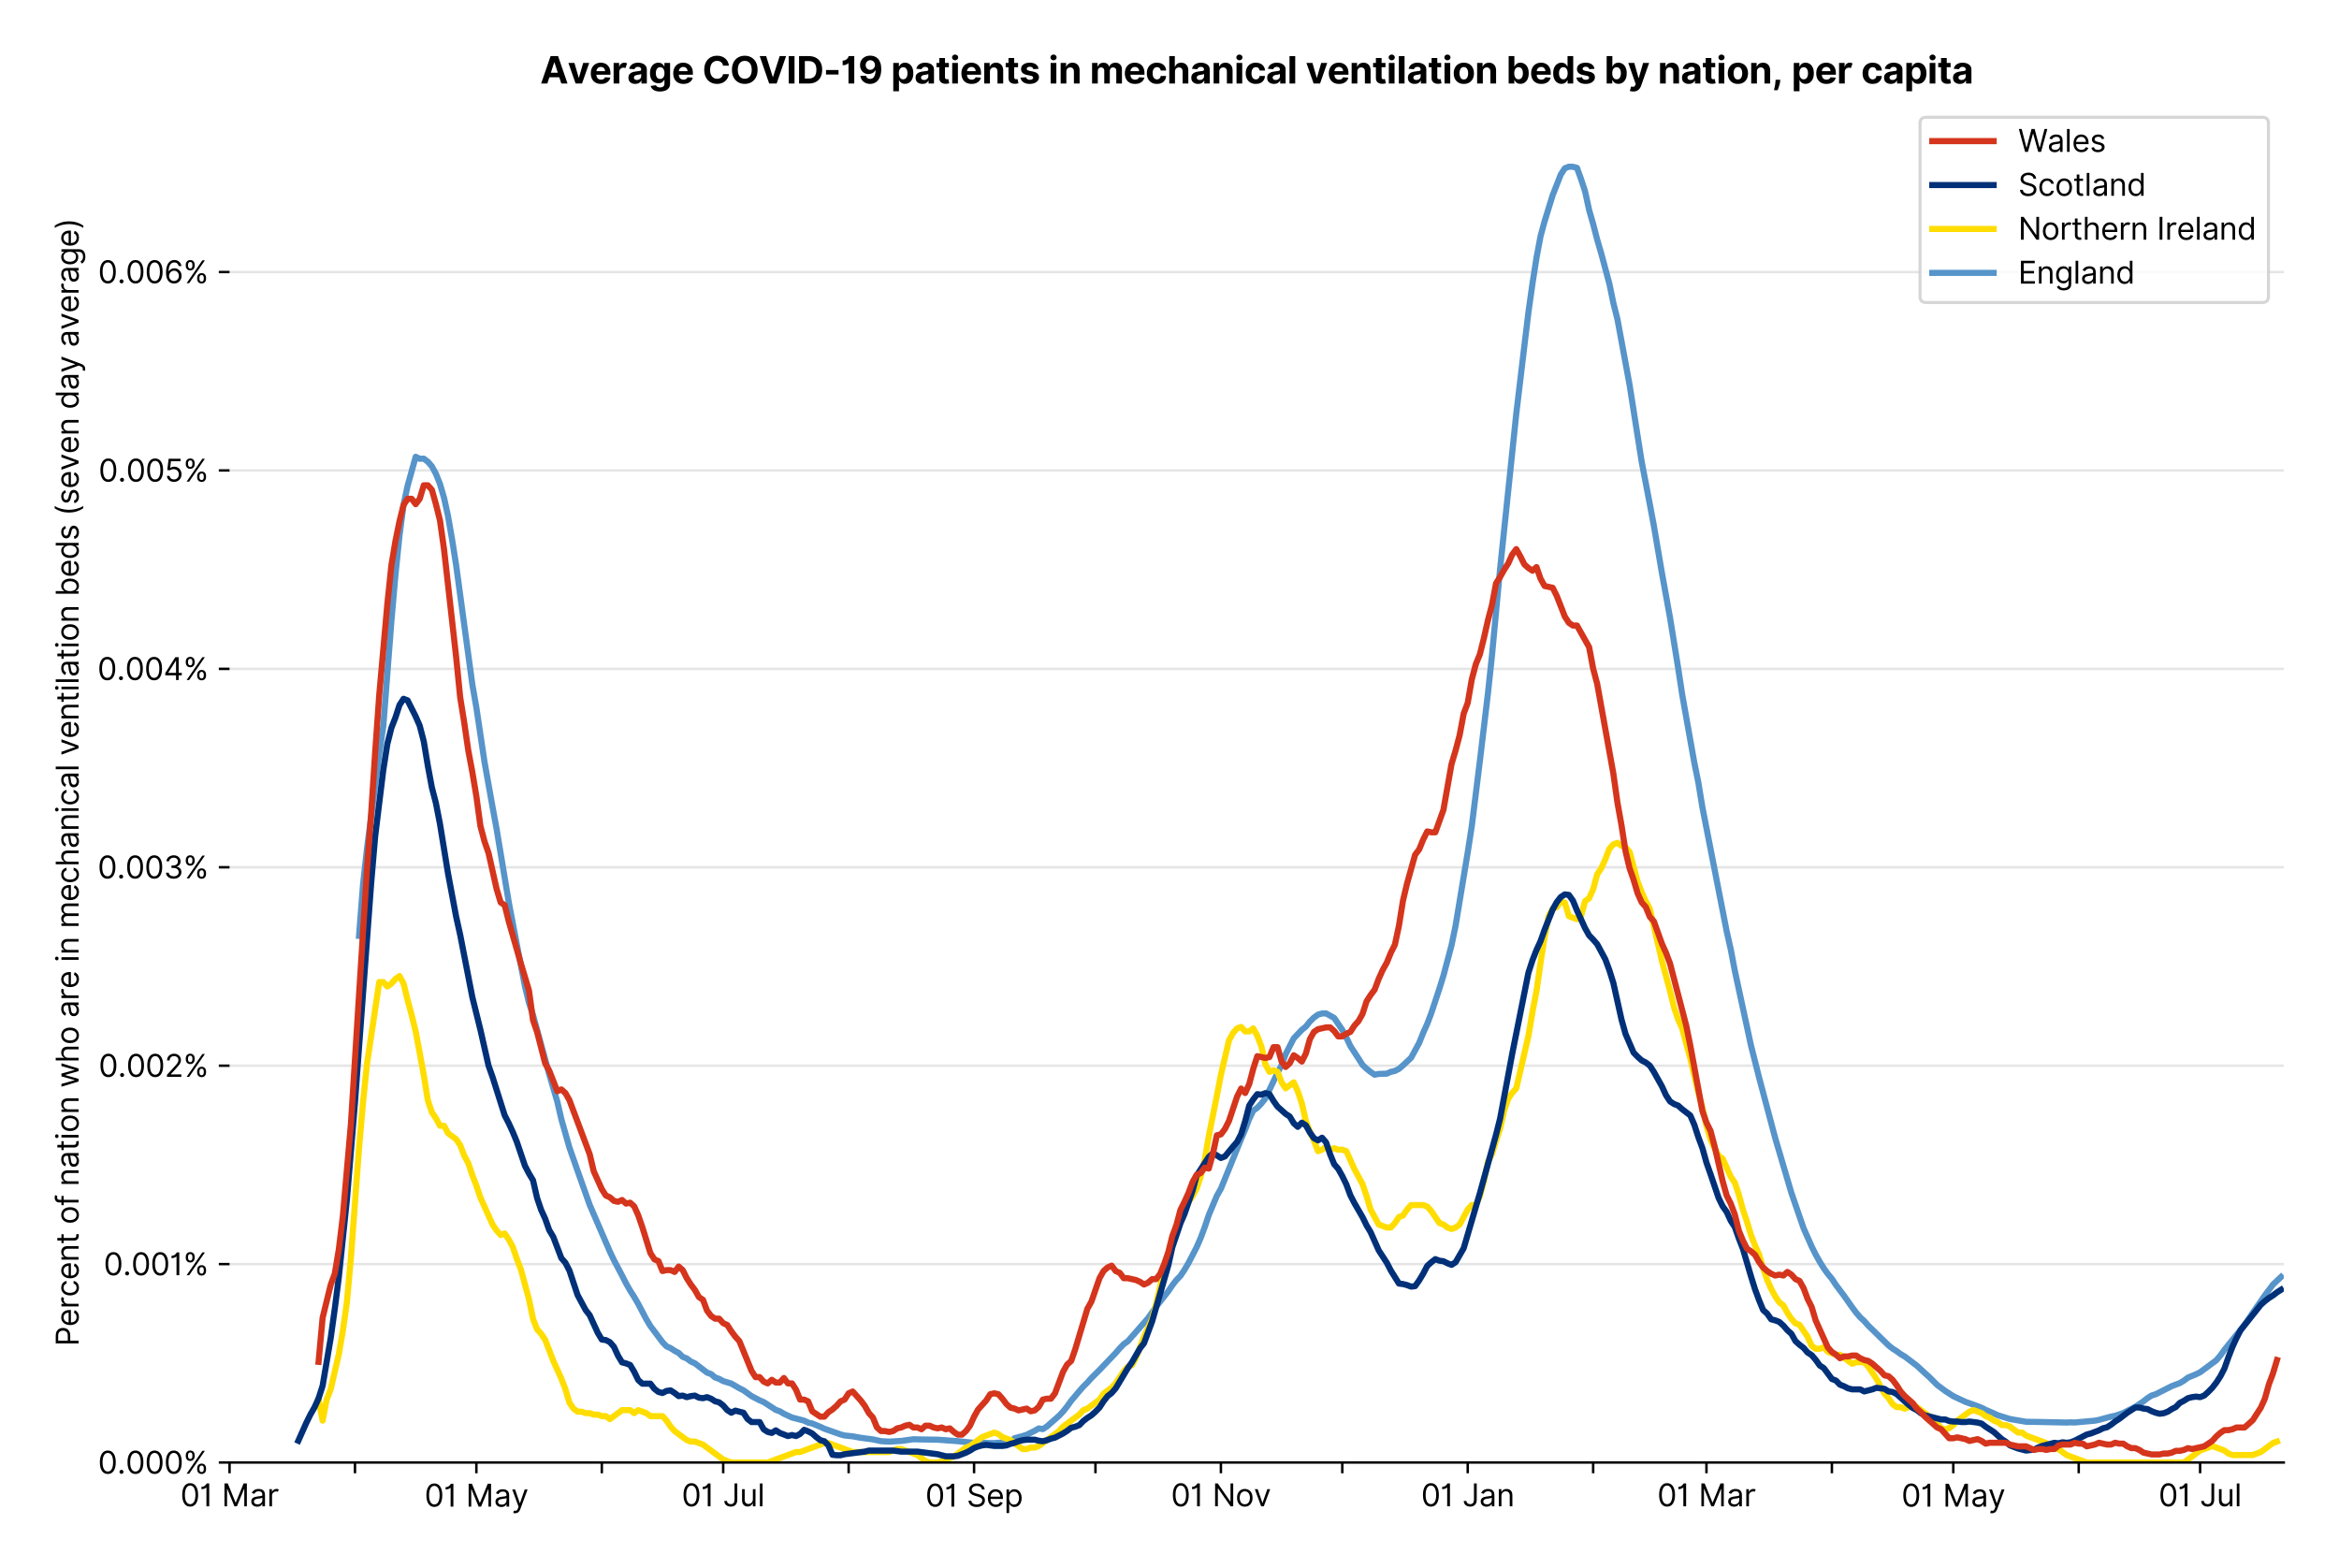 <?xml version="1.0" encoding="utf-8" standalone="no"?>
<!DOCTYPE svg PUBLIC "-//W3C//DTD SVG 1.1//EN"
  "http://www.w3.org/Graphics/SVG/1.1/DTD/svg11.dtd">
<svg version="1.1" viewBox="0 0 762.425 511.234" xmlns="http://www.w3.org/2000/svg" xmlns:xlink="http://www.w3.org/1999/xlink">
 <defs>
  <style type="text/css">*{stroke-linecap:butt;stroke-linejoin:round;}</style>
 </defs>
 <g id="figure_1">
  <g id="patch_1">
   <path d="M 0 511.234 
L 762.425 511.234 
L 762.425 0 
L 0 0 
z
" style="fill:#ffffff;"/>
  </g>
  <g id="axes_1">
   <g id="patch_2">
    <path d="M 74.825 476.745 
L 744.425 476.745 
L 744.425 33.225 
L 74.825 33.225 
z
" style="fill:#ffffff;"/>
   </g>
   <g id="matplotlib.axis_1">
    <g id="xtick_1">
     <g id="line2d_1">
      <defs>
       <path d="M 0 0 
L 0 3.5 
" id="m9613d9a75d" style="stroke:#000000;stroke-width:0.8;"/>
      </defs>
      <g>
       <use style="stroke:#000000;stroke-width:0.8;" x="74.825" xlink:href="#m9613d9a75d" y="476.745"/>
      </g>
     </g>
     <g id="text_1">
      <!-- 01 Mar -->
      <g transform="translate(58.788 491.018)scale(0.1 -0.1)">
       <defs>
        <path d="M 2000 -64 
Q 1230 -64 806 561 
Q 382 1186 382 2327 
Q 382 3459 809 4088 
Q 1236 4718 2000 4718 
Q 2764 4718 3191 4088 
Q 3618 3459 3618 2327 
Q 3618 1186 3194 561 
Q 2771 -64 2000 -64 
z
M 2000 436 
Q 2509 436 2791 927 
Q 3073 1418 3073 2327 
Q 3073 3234 2789 3730 
Q 2505 4227 2000 4227 
Q 1496 4227 1211 3730 
Q 927 3234 927 2327 
Q 927 1418 1210 927 
Q 1493 436 2000 436 
z
" id="Inter-Regular-30" transform="scale(0.016)"/>
        <path d="M 1973 4655 
L 1973 0 
L 1409 0 
L 1409 3836 
L 1373 3836 
Q 1341 3773 1209 3692 
Q 1077 3611 868 3551 
Q 659 3491 391 3491 
L 391 3964 
Q 661 3964 859 4061 
Q 1057 4159 1190 4291 
Q 1323 4423 1392 4529 
Q 1461 4636 1473 4655 
L 1973 4655 
z
" id="Inter-Regular-31" transform="scale(0.016)"/>
        <path id="Inter-Regular-20" transform="scale(0.016)"/>
        <path d="M 564 4655 
L 1236 4655 
L 2818 791 
L 2873 791 
L 4455 4655 
L 5127 4655 
L 5127 0 
L 4600 0 
L 4600 3536 
L 4555 3536 
L 3100 0 
L 2591 0 
L 1136 3536 
L 1091 3536 
L 1091 0 
L 564 0 
L 564 4655 
z
" id="Inter-Regular-4d" transform="scale(0.016)"/>
        <path d="M 1518 -82 
Q 1186 -82 916 44 
Q 646 170 486 410 
Q 327 650 327 991 
Q 327 1291 445 1478 
Q 564 1666 761 1773 
Q 959 1880 1199 1933 
Q 1439 1986 1682 2018 
Q 2000 2059 2199 2080 
Q 2398 2102 2490 2154 
Q 2582 2207 2582 2336 
L 2582 2355 
Q 2582 2691 2399 2877 
Q 2216 3064 1846 3064 
Q 1461 3064 1243 2895 
Q 1025 2727 936 2536 
L 427 2718 
Q 564 3036 792 3214 
Q 1021 3393 1292 3464 
Q 1564 3536 1827 3536 
Q 1996 3536 2215 3496 
Q 2434 3457 2640 3334 
Q 2846 3211 2982 2963 
Q 3118 2716 3118 2300 
L 3118 0 
L 2582 0 
L 2582 473 
L 2555 473 
Q 2500 359 2373 229 
Q 2246 100 2034 9 
Q 1823 -82 1518 -82 
z
M 1600 400 
Q 1918 400 2137 525 
Q 2357 650 2469 847 
Q 2582 1045 2582 1264 
L 2582 1755 
Q 2548 1714 2433 1681 
Q 2318 1648 2169 1624 
Q 2021 1600 1881 1583 
Q 1741 1566 1655 1555 
Q 1446 1527 1265 1467 
Q 1084 1407 974 1287 
Q 864 1168 864 964 
Q 864 684 1072 542 
Q 1280 400 1600 400 
z
" id="Inter-Regular-61" transform="scale(0.016)"/>
        <path d="M 491 0 
L 491 3491 
L 1009 3491 
L 1009 2964 
L 1046 2964 
Q 1139 3223 1389 3384 
Q 1639 3545 1955 3545 
Q 2100 3545 2209 3511 
Q 2318 3477 2400 3418 
L 2218 2964 
Q 2161 2993 2085 3010 
Q 2009 3027 1909 3027 
Q 1527 3027 1277 2794 
Q 1027 2561 1027 2209 
L 1027 0 
L 491 0 
z
" id="Inter-Regular-72" transform="scale(0.016)"/>
       </defs>
       <use xlink:href="#Inter-Regular-30"/>
       <use x="62.5" xlink:href="#Inter-Regular-31"/>
       <use x="106.676" xlink:href="#Inter-Regular-20"/>
       <use x="134.801" xlink:href="#Inter-Regular-4d"/>
       <use x="225.994" xlink:href="#Inter-Regular-61"/>
       <use x="282.386" xlink:href="#Inter-Regular-72"/>
      </g>
     </g>
    </g>
    <g id="xtick_2">
     <g id="line2d_2">
      <g>
       <use style="stroke:#000000;stroke-width:0.8;" x="115.712" xlink:href="#m9613d9a75d" y="476.745"/>
      </g>
     </g>
    </g>
    <g id="xtick_3">
     <g id="line2d_3">
      <g>
       <use style="stroke:#000000;stroke-width:0.8;" x="155.281" xlink:href="#m9613d9a75d" y="476.745"/>
      </g>
     </g>
     <g id="text_2">
      <!-- 01 May -->
      <g transform="translate(138.378 491.117)scale(0.1 -0.1)">
       <defs>
        <path d="M 818 -1355 
Q 682 -1355 575 -1333 
Q 468 -1311 427 -1291 
L 564 -818 
Q 857 -893 1053 -814 
Q 1250 -736 1391 -345 
L 1509 -18 
L 218 3491 
L 800 3491 
L 1764 709 
L 1800 709 
L 2764 3491 
L 3346 3491 
L 1846 -564 
Q 1550 -1355 818 -1355 
z
" id="Inter-Regular-79" transform="scale(0.016)"/>
       </defs>
       <use xlink:href="#Inter-Regular-30"/>
       <use x="62.5" xlink:href="#Inter-Regular-31"/>
       <use x="106.676" xlink:href="#Inter-Regular-20"/>
       <use x="134.801" xlink:href="#Inter-Regular-4d"/>
       <use x="225.994" xlink:href="#Inter-Regular-61"/>
       <use x="282.386" xlink:href="#Inter-Regular-79"/>
      </g>
     </g>
    </g>
    <g id="xtick_4">
     <g id="line2d_4">
      <g>
       <use style="stroke:#000000;stroke-width:0.8;" x="196.168" xlink:href="#m9613d9a75d" y="476.745"/>
      </g>
     </g>
    </g>
    <g id="xtick_5">
     <g id="line2d_5">
      <g>
       <use style="stroke:#000000;stroke-width:0.8;" x="235.736" xlink:href="#m9613d9a75d" y="476.745"/>
      </g>
     </g>
     <g id="text_3">
      <!-- 01 Jul -->
      <g transform="translate(222.193 491.018)scale(0.1 -0.1)">
       <defs>
        <path d="M 2346 4655 
L 2909 4655 
L 2909 1327 
Q 2909 657 2549 296 
Q 2189 -64 1582 -64 
Q 1200 -64 902 76 
Q 605 216 434 475 
Q 264 734 264 1091 
L 818 1091 
Q 818 795 1034 615 
Q 1250 436 1582 436 
Q 1948 436 2147 664 
Q 2346 893 2346 1327 
L 2346 4655 
z
" id="Inter-Regular-4a" transform="scale(0.016)"/>
        <path d="M 2691 1427 
L 2691 3491 
L 3227 3491 
L 3227 0 
L 2691 0 
L 2691 591 
L 2655 591 
Q 2532 325 2273 140 
Q 2014 -45 1618 -45 
Q 1127 -45 809 280 
Q 491 605 491 1273 
L 491 3491 
L 1027 3491 
L 1027 1309 
Q 1027 927 1242 700 
Q 1457 473 1791 473 
Q 1991 473 2199 575 
Q 2407 677 2549 888 
Q 2691 1100 2691 1427 
z
" id="Inter-Regular-75" transform="scale(0.016)"/>
        <path d="M 1027 4655 
L 1027 0 
L 491 0 
L 491 4655 
L 1027 4655 
z
" id="Inter-Regular-6c" transform="scale(0.016)"/>
       </defs>
       <use xlink:href="#Inter-Regular-30"/>
       <use x="62.5" xlink:href="#Inter-Regular-31"/>
       <use x="106.676" xlink:href="#Inter-Regular-20"/>
       <use x="134.801" xlink:href="#Inter-Regular-4a"/>
       <use x="189.063" xlink:href="#Inter-Regular-75"/>
       <use x="247.159" xlink:href="#Inter-Regular-6c"/>
      </g>
     </g>
    </g>
    <g id="xtick_6">
     <g id="line2d_6">
      <g>
       <use style="stroke:#000000;stroke-width:0.8;" x="276.624" xlink:href="#m9613d9a75d" y="476.745"/>
      </g>
     </g>
    </g>
    <g id="xtick_7">
     <g id="line2d_7">
      <g>
       <use style="stroke:#000000;stroke-width:0.8;" x="317.511" xlink:href="#m9613d9a75d" y="476.745"/>
      </g>
     </g>
     <g id="text_4">
      <!-- 01 Sep -->
      <g transform="translate(301.624 491.117)scale(0.1 -0.1)">
       <defs>
        <path d="M 3109 3491 
Q 3068 3836 2777 4027 
Q 2486 4218 2064 4218 
Q 1600 4218 1318 3999 
Q 1036 3780 1036 3445 
Q 1036 3195 1189 3042 
Q 1343 2889 1553 2803 
Q 1764 2718 1936 2673 
L 2409 2545 
Q 2591 2498 2815 2414 
Q 3039 2330 3244 2185 
Q 3450 2041 3584 1816 
Q 3718 1591 3718 1264 
Q 3718 886 3521 581 
Q 3325 277 2949 97 
Q 2573 -82 2036 -82 
Q 1286 -82 845 272 
Q 405 627 364 1200 
L 946 1200 
Q 968 936 1124 764 
Q 1280 593 1519 510 
Q 1759 427 2036 427 
Q 2359 427 2616 533 
Q 2873 639 3023 828 
Q 3173 1018 3173 1273 
Q 3173 1505 3043 1650 
Q 2914 1795 2702 1886 
Q 2491 1977 2246 2045 
L 1673 2209 
Q 1127 2366 809 2657 
Q 491 2948 491 3418 
Q 491 3809 703 4101 
Q 916 4393 1276 4555 
Q 1636 4718 2082 4718 
Q 2532 4718 2882 4558 
Q 3232 4398 3437 4120 
Q 3643 3843 3655 3491 
L 3109 3491 
z
" id="Inter-Regular-53" transform="scale(0.016)"/>
        <path d="M 1955 -73 
Q 1450 -73 1085 151 
Q 721 375 524 778 
Q 327 1182 327 1718 
Q 327 2255 524 2665 
Q 721 3075 1074 3305 
Q 1427 3536 1900 3536 
Q 2173 3536 2439 3445 
Q 2705 3355 2923 3151 
Q 3141 2948 3270 2614 
Q 3400 2280 3400 1791 
L 3400 1564 
L 866 1564 
Q 884 1005 1183 707 
Q 1482 409 1955 409 
Q 2271 409 2498 545 
Q 2725 682 2827 955 
L 3346 809 
Q 3223 414 2854 170 
Q 2486 -73 1955 -73 
z
M 866 2027 
L 2855 2027 
Q 2855 2470 2595 2762 
Q 2336 3055 1900 3055 
Q 1593 3055 1368 2911 
Q 1143 2768 1013 2533 
Q 884 2298 866 2027 
z
" id="Inter-Regular-65" transform="scale(0.016)"/>
        <path d="M 491 -1309 
L 491 3491 
L 1009 3491 
L 1009 2936 
L 1073 2936 
Q 1132 3027 1237 3169 
Q 1343 3311 1542 3423 
Q 1741 3536 2082 3536 
Q 2523 3536 2859 3315 
Q 3196 3095 3384 2690 
Q 3573 2286 3573 1736 
Q 3573 1182 3384 776 
Q 3196 370 2861 148 
Q 2527 -73 2091 -73 
Q 1755 -73 1552 39 
Q 1350 152 1241 296 
Q 1132 441 1073 536 
L 1027 536 
L 1027 -1309 
L 491 -1309 
z
M 1018 1745 
Q 1018 1152 1276 780 
Q 1534 409 2018 409 
Q 2355 409 2581 587 
Q 2807 766 2921 1069 
Q 3036 1373 3036 1745 
Q 3036 2114 2923 2410 
Q 2811 2707 2585 2881 
Q 2359 3055 2018 3055 
Q 1527 3055 1272 2693 
Q 1018 2332 1018 1745 
z
" id="Inter-Regular-70" transform="scale(0.016)"/>
       </defs>
       <use xlink:href="#Inter-Regular-30"/>
       <use x="62.5" xlink:href="#Inter-Regular-31"/>
       <use x="106.676" xlink:href="#Inter-Regular-20"/>
       <use x="134.801" xlink:href="#Inter-Regular-53"/>
       <use x="198.58" xlink:href="#Inter-Regular-65"/>
       <use x="256.818" xlink:href="#Inter-Regular-70"/>
      </g>
     </g>
    </g>
    <g id="xtick_8">
     <g id="line2d_8">
      <g>
       <use style="stroke:#000000;stroke-width:0.8;" x="357.079" xlink:href="#m9613d9a75d" y="476.745"/>
      </g>
     </g>
    </g>
    <g id="xtick_9">
     <g id="line2d_9">
      <g>
       <use style="stroke:#000000;stroke-width:0.8;" x="397.967" xlink:href="#m9613d9a75d" y="476.745"/>
      </g>
     </g>
     <g id="text_5">
      <!-- 01 Nov -->
      <g transform="translate(381.696 491.018)scale(0.1 -0.1)">
       <defs>
        <path d="M 4255 4655 
L 4255 0 
L 3709 0 
L 1173 3655 
L 1127 3655 
L 1127 0 
L 564 0 
L 564 4655 
L 1109 4655 
L 3655 991 
L 3700 991 
L 3700 4655 
L 4255 4655 
z
" id="Inter-Regular-4e" transform="scale(0.016)"/>
        <path d="M 1909 -73 
Q 1436 -73 1080 152 
Q 725 377 526 781 
Q 327 1186 327 1727 
Q 327 2273 526 2679 
Q 725 3086 1080 3311 
Q 1436 3536 1909 3536 
Q 2382 3536 2737 3311 
Q 3093 3086 3292 2679 
Q 3491 2273 3491 1727 
Q 3491 1186 3292 781 
Q 3093 377 2737 152 
Q 2382 -73 1909 -73 
z
M 1909 409 
Q 2268 409 2500 593 
Q 2732 777 2843 1077 
Q 2955 1377 2955 1727 
Q 2955 2077 2843 2379 
Q 2732 2682 2500 2868 
Q 2268 3055 1909 3055 
Q 1550 3055 1318 2868 
Q 1086 2682 975 2379 
Q 864 2077 864 1727 
Q 864 1377 975 1077 
Q 1086 777 1318 593 
Q 1550 409 1909 409 
z
" id="Inter-Regular-6f" transform="scale(0.016)"/>
        <path d="M 3346 3491 
L 2055 0 
L 1509 0 
L 218 3491 
L 800 3491 
L 1764 709 
L 1800 709 
L 2764 3491 
L 3346 3491 
z
" id="Inter-Regular-76" transform="scale(0.016)"/>
       </defs>
       <use xlink:href="#Inter-Regular-30"/>
       <use x="62.5" xlink:href="#Inter-Regular-31"/>
       <use x="106.676" xlink:href="#Inter-Regular-20"/>
       <use x="134.801" xlink:href="#Inter-Regular-4e"/>
       <use x="210.085" xlink:href="#Inter-Regular-6f"/>
       <use x="269.744" xlink:href="#Inter-Regular-76"/>
      </g>
     </g>
    </g>
    <g id="xtick_10">
     <g id="line2d_10">
      <g>
       <use style="stroke:#000000;stroke-width:0.8;" x="437.535" xlink:href="#m9613d9a75d" y="476.745"/>
      </g>
     </g>
    </g>
    <g id="xtick_11">
     <g id="line2d_11">
      <g>
       <use style="stroke:#000000;stroke-width:0.8;" x="478.422" xlink:href="#m9613d9a75d" y="476.745"/>
      </g>
     </g>
     <g id="text_6">
      <!-- 01 Jan -->
      <g transform="translate(463.223 491.018)scale(0.1 -0.1)">
       <defs>
        <path d="M 1027 2100 
L 1027 0 
L 491 0 
L 491 3491 
L 1009 3491 
L 1009 2945 
L 1055 2945 
Q 1177 3211 1427 3373 
Q 1677 3536 2073 3536 
Q 2602 3536 2928 3211 
Q 3255 2886 3255 2218 
L 3255 0 
L 2718 0 
L 2718 2182 
Q 2718 2593 2504 2824 
Q 2291 3055 1918 3055 
Q 1534 3055 1280 2806 
Q 1027 2557 1027 2100 
z
" id="Inter-Regular-6e" transform="scale(0.016)"/>
       </defs>
       <use xlink:href="#Inter-Regular-30"/>
       <use x="62.5" xlink:href="#Inter-Regular-31"/>
       <use x="106.676" xlink:href="#Inter-Regular-20"/>
       <use x="134.801" xlink:href="#Inter-Regular-4a"/>
       <use x="189.063" xlink:href="#Inter-Regular-61"/>
       <use x="245.455" xlink:href="#Inter-Regular-6e"/>
      </g>
     </g>
    </g>
    <g id="xtick_12">
     <g id="line2d_12">
      <g>
       <use style="stroke:#000000;stroke-width:0.8;" x="519.31" xlink:href="#m9613d9a75d" y="476.745"/>
      </g>
     </g>
    </g>
    <g id="xtick_13">
     <g id="line2d_13">
      <g>
       <use style="stroke:#000000;stroke-width:0.8;" x="556.24" xlink:href="#m9613d9a75d" y="476.745"/>
      </g>
     </g>
     <g id="text_7">
      <!-- 01 Mar -->
      <g transform="translate(540.204 491.018)scale(0.1 -0.1)">
       <use xlink:href="#Inter-Regular-30"/>
       <use x="62.5" xlink:href="#Inter-Regular-31"/>
       <use x="106.676" xlink:href="#Inter-Regular-20"/>
       <use x="134.801" xlink:href="#Inter-Regular-4d"/>
       <use x="225.994" xlink:href="#Inter-Regular-61"/>
       <use x="282.386" xlink:href="#Inter-Regular-72"/>
      </g>
     </g>
    </g>
    <g id="xtick_14">
     <g id="line2d_14">
      <g>
       <use style="stroke:#000000;stroke-width:0.8;" x="597.128" xlink:href="#m9613d9a75d" y="476.745"/>
      </g>
     </g>
    </g>
    <g id="xtick_15">
     <g id="line2d_15">
      <g>
       <use style="stroke:#000000;stroke-width:0.8;" x="636.696" xlink:href="#m9613d9a75d" y="476.745"/>
      </g>
     </g>
     <g id="text_8">
      <!-- 01 May -->
      <g transform="translate(619.793 491.117)scale(0.1 -0.1)">
       <use xlink:href="#Inter-Regular-30"/>
       <use x="62.5" xlink:href="#Inter-Regular-31"/>
       <use x="106.676" xlink:href="#Inter-Regular-20"/>
       <use x="134.801" xlink:href="#Inter-Regular-4d"/>
       <use x="225.994" xlink:href="#Inter-Regular-61"/>
       <use x="282.386" xlink:href="#Inter-Regular-79"/>
      </g>
     </g>
    </g>
    <g id="xtick_16">
     <g id="line2d_16">
      <g>
       <use style="stroke:#000000;stroke-width:0.8;" x="677.583" xlink:href="#m9613d9a75d" y="476.745"/>
      </g>
     </g>
    </g>
    <g id="xtick_17">
     <g id="line2d_17">
      <g>
       <use style="stroke:#000000;stroke-width:0.8;" x="717.152" xlink:href="#m9613d9a75d" y="476.745"/>
      </g>
     </g>
     <g id="text_9">
      <!-- 01 Jul -->
      <g transform="translate(703.608 491.018)scale(0.1 -0.1)">
       <use xlink:href="#Inter-Regular-30"/>
       <use x="62.5" xlink:href="#Inter-Regular-31"/>
       <use x="106.676" xlink:href="#Inter-Regular-20"/>
       <use x="134.801" xlink:href="#Inter-Regular-4a"/>
       <use x="189.063" xlink:href="#Inter-Regular-75"/>
       <use x="247.159" xlink:href="#Inter-Regular-6c"/>
      </g>
     </g>
    </g>
   </g>
   <g id="matplotlib.axis_2">
    <g id="ytick_1">
     <g id="line2d_18">
      <path clip-path="url(#pe735ac388c)" d="M 74.825 476.745 
L 744.425 476.745 
" style="fill:none;stroke:#e5e5e5;stroke-linecap:square;stroke-width:0.8;"/>
     </g>
     <g id="line2d_19">
      <defs>
       <path d="M 0 0 
L -3.5 0 
" id="mbb61a4de68" style="stroke:#000000;stroke-width:0.8;"/>
      </defs>
      <g>
       <use style="stroke:#000000;stroke-width:0.8;" x="74.825" xlink:href="#mbb61a4de68" y="476.745"/>
      </g>
     </g>
     <g id="text_10">
      <!-- 0.000% -->
      <g transform="translate(31.944 480.382)scale(0.1 -0.1)">
       <defs>
        <path d="M 882 -36 
Q 714 -36 593 84 
Q 473 205 473 373 
Q 473 541 593 661 
Q 714 782 882 782 
Q 1050 782 1170 661 
Q 1291 541 1291 373 
Q 1291 205 1170 84 
Q 1050 -36 882 -36 
z
" id="Inter-Regular-2e" transform="scale(0.016)"/>
        <path d="M 2855 873 
L 2855 1118 
Q 2855 1373 2960 1585 
Q 3066 1798 3269 1926 
Q 3473 2055 3764 2055 
Q 4059 2055 4259 1926 
Q 4459 1798 4561 1585 
Q 4664 1373 4664 1118 
L 4664 873 
Q 4664 618 4560 405 
Q 4457 193 4256 64 
Q 4055 -64 3764 -64 
Q 3468 -64 3266 64 
Q 3064 193 2959 405 
Q 2855 618 2855 873 
z
M 536 3536 
L 536 3782 
Q 536 4036 642 4248 
Q 748 4461 951 4589 
Q 1155 4718 1446 4718 
Q 1741 4718 1941 4589 
Q 2141 4461 2243 4248 
Q 2346 4036 2346 3782 
L 2346 3536 
Q 2346 3282 2242 3069 
Q 2139 2857 1937 2728 
Q 1736 2600 1446 2600 
Q 1150 2600 948 2728 
Q 746 2857 641 3069 
Q 536 3282 536 3536 
z
M 709 0 
L 3909 4655 
L 4427 4655 
L 1227 0 
L 709 0 
z
M 3318 1118 
L 3318 873 
Q 3318 661 3418 494 
Q 3518 327 3764 327 
Q 4002 327 4101 494 
Q 4200 661 4200 873 
L 4200 1118 
Q 4200 1330 4104 1497 
Q 4009 1664 3764 1664 
Q 3525 1664 3421 1497 
Q 3318 1330 3318 1118 
z
M 1000 3782 
L 1000 3536 
Q 1000 3325 1100 3158 
Q 1200 2991 1446 2991 
Q 1684 2991 1783 3158 
Q 1882 3325 1882 3536 
L 1882 3782 
Q 1882 3993 1786 4160 
Q 1691 4327 1446 4327 
Q 1207 4327 1103 4160 
Q 1000 3993 1000 3782 
z
" id="Inter-Regular-25" transform="scale(0.016)"/>
       </defs>
       <use xlink:href="#Inter-Regular-30"/>
       <use x="62.5" xlink:href="#Inter-Regular-2e"/>
       <use x="90.057" xlink:href="#Inter-Regular-30"/>
       <use x="152.557" xlink:href="#Inter-Regular-30"/>
       <use x="215.057" xlink:href="#Inter-Regular-30"/>
       <use x="277.557" xlink:href="#Inter-Regular-25"/>
      </g>
     </g>
    </g>
    <g id="ytick_2">
     <g id="line2d_20">
      <path clip-path="url(#pe735ac388c)" d="M 74.825 412.067 
L 744.425 412.067 
" style="fill:none;stroke:#e5e5e5;stroke-linecap:square;stroke-width:0.8;"/>
     </g>
     <g id="line2d_21">
      <g>
       <use style="stroke:#000000;stroke-width:0.8;" x="74.825" xlink:href="#mbb61a4de68" y="412.067"/>
      </g>
     </g>
     <g id="text_11">
      <!-- 0.001% -->
      <g transform="translate(33.777 415.704)scale(0.1 -0.1)">
       <use xlink:href="#Inter-Regular-30"/>
       <use x="62.5" xlink:href="#Inter-Regular-2e"/>
       <use x="90.057" xlink:href="#Inter-Regular-30"/>
       <use x="152.557" xlink:href="#Inter-Regular-30"/>
       <use x="215.057" xlink:href="#Inter-Regular-31"/>
       <use x="259.233" xlink:href="#Inter-Regular-25"/>
      </g>
     </g>
    </g>
    <g id="ytick_3">
     <g id="line2d_22">
      <path clip-path="url(#pe735ac388c)" d="M 74.825 347.389 
L 744.425 347.389 
" style="fill:none;stroke:#e5e5e5;stroke-linecap:square;stroke-width:0.8;"/>
     </g>
     <g id="line2d_23">
      <g>
       <use style="stroke:#000000;stroke-width:0.8;" x="74.825" xlink:href="#mbb61a4de68" y="347.389"/>
      </g>
     </g>
     <g id="text_12">
      <!-- 0.002% -->
      <g transform="translate(32.142 351.026)scale(0.1 -0.1)">
       <defs>
        <path d="M 482 0 
L 482 409 
L 2018 2091 
Q 2289 2386 2464 2605 
Q 2639 2825 2724 3019 
Q 2809 3214 2809 3427 
Q 2809 3795 2553 4011 
Q 2298 4227 1918 4227 
Q 1514 4227 1275 3985 
Q 1036 3743 1036 3345 
L 500 3345 
Q 500 3755 688 4064 
Q 877 4373 1203 4545 
Q 1530 4718 1936 4718 
Q 2346 4718 2661 4545 
Q 2977 4373 3156 4079 
Q 3336 3786 3336 3427 
Q 3336 3170 3244 2926 
Q 3152 2682 2926 2383 
Q 2700 2084 2300 1655 
L 1255 536 
L 1255 500 
L 3418 500 
L 3418 0 
L 482 0 
z
" id="Inter-Regular-32" transform="scale(0.016)"/>
       </defs>
       <use xlink:href="#Inter-Regular-30"/>
       <use x="62.5" xlink:href="#Inter-Regular-2e"/>
       <use x="90.057" xlink:href="#Inter-Regular-30"/>
       <use x="152.557" xlink:href="#Inter-Regular-30"/>
       <use x="215.057" xlink:href="#Inter-Regular-32"/>
       <use x="275.568" xlink:href="#Inter-Regular-25"/>
      </g>
     </g>
    </g>
    <g id="ytick_4">
     <g id="line2d_24">
      <path clip-path="url(#pe735ac388c)" d="M 74.825 282.711 
L 744.425 282.711 
" style="fill:none;stroke:#e5e5e5;stroke-linecap:square;stroke-width:0.8;"/>
     </g>
     <g id="line2d_25">
      <g>
       <use style="stroke:#000000;stroke-width:0.8;" x="74.825" xlink:href="#mbb61a4de68" y="282.711"/>
      </g>
     </g>
     <g id="text_13">
      <!-- 0.003% -->
      <g transform="translate(31.83 286.348)scale(0.1 -0.1)">
       <defs>
        <path d="M 2055 -64 
Q 1605 -64 1253 90 
Q 902 245 696 521 
Q 491 798 473 1164 
L 1046 1164 
Q 1071 827 1356 631 
Q 1641 436 2046 436 
Q 2493 436 2783 664 
Q 3073 893 3073 1264 
Q 3073 1650 2787 1893 
Q 2502 2136 1973 2136 
L 1600 2136 
L 1600 2636 
L 1973 2636 
Q 2386 2636 2647 2856 
Q 2909 3077 2909 3445 
Q 2909 3798 2679 4012 
Q 2450 4227 2064 4227 
Q 1823 4227 1610 4139 
Q 1398 4052 1264 3887 
Q 1130 3723 1118 3491 
L 573 3491 
Q 586 3857 793 4133 
Q 1000 4409 1335 4563 
Q 1671 4718 2073 4718 
Q 2505 4718 2814 4544 
Q 3123 4370 3289 4086 
Q 3455 3802 3455 3473 
Q 3455 3080 3249 2802 
Q 3043 2525 2691 2418 
L 2691 2382 
Q 3132 2309 3379 2008 
Q 3627 1707 3627 1264 
Q 3627 884 3421 583 
Q 3216 282 2861 109 
Q 2507 -64 2055 -64 
z
" id="Inter-Regular-33" transform="scale(0.016)"/>
       </defs>
       <use xlink:href="#Inter-Regular-30"/>
       <use x="62.5" xlink:href="#Inter-Regular-2e"/>
       <use x="90.057" xlink:href="#Inter-Regular-30"/>
       <use x="152.557" xlink:href="#Inter-Regular-30"/>
       <use x="215.057" xlink:href="#Inter-Regular-33"/>
       <use x="278.693" xlink:href="#Inter-Regular-25"/>
      </g>
     </g>
    </g>
    <g id="ytick_5">
     <g id="line2d_26">
      <path clip-path="url(#pe735ac388c)" d="M 74.825 218.033 
L 744.425 218.033 
" style="fill:none;stroke:#e5e5e5;stroke-linecap:square;stroke-width:0.8;"/>
     </g>
     <g id="line2d_27">
      <g>
       <use style="stroke:#000000;stroke-width:0.8;" x="74.825" xlink:href="#mbb61a4de68" y="218.033"/>
      </g>
     </g>
     <g id="text_14">
      <!-- 0.004% -->
      <g transform="translate(31.773 221.67)scale(0.1 -0.1)">
       <defs>
        <path d="M 373 955 
L 373 1418 
L 2418 4655 
L 3100 4655 
L 3100 1455 
L 3736 1455 
L 3736 955 
L 3100 955 
L 3100 0 
L 2564 0 
L 2564 955 
L 373 955 
z
M 2564 1455 
L 2564 3936 
L 2527 3936 
L 982 1491 
L 982 1455 
L 2564 1455 
z
" id="Inter-Regular-34" transform="scale(0.016)"/>
       </defs>
       <use xlink:href="#Inter-Regular-30"/>
       <use x="62.5" xlink:href="#Inter-Regular-2e"/>
       <use x="90.057" xlink:href="#Inter-Regular-30"/>
       <use x="152.557" xlink:href="#Inter-Regular-30"/>
       <use x="215.057" xlink:href="#Inter-Regular-34"/>
       <use x="279.261" xlink:href="#Inter-Regular-25"/>
      </g>
     </g>
    </g>
    <g id="ytick_6">
     <g id="line2d_28">
      <path clip-path="url(#pe735ac388c)" d="M 74.825 153.355 
L 744.425 153.355 
" style="fill:none;stroke:#e5e5e5;stroke-linecap:square;stroke-width:0.8;"/>
     </g>
     <g id="line2d_29">
      <g>
       <use style="stroke:#000000;stroke-width:0.8;" x="74.825" xlink:href="#mbb61a4de68" y="153.355"/>
      </g>
     </g>
     <g id="text_15">
      <!-- 0.005% -->
      <g transform="translate(32.114 156.992)scale(0.1 -0.1)">
       <defs>
        <path d="M 1936 -64 
Q 1536 -64 1216 95 
Q 896 255 702 532 
Q 509 809 491 1164 
L 1036 1164 
Q 1068 848 1324 642 
Q 1580 436 1936 436 
Q 2223 436 2447 570 
Q 2671 705 2799 940 
Q 2927 1175 2927 1473 
Q 2927 1777 2794 2017 
Q 2661 2257 2429 2395 
Q 2198 2534 1900 2536 
Q 1686 2539 1461 2472 
Q 1236 2405 1091 2300 
L 564 2364 
L 846 4655 
L 3264 4655 
L 3264 4155 
L 1318 4155 
L 1155 2782 
L 1182 2782 
Q 1325 2895 1541 2970 
Q 1757 3045 1991 3045 
Q 2418 3045 2753 2842 
Q 3089 2639 3281 2286 
Q 3473 1934 3473 1482 
Q 3473 1036 3274 687 
Q 3075 339 2727 137 
Q 2380 -64 1936 -64 
z
" id="Inter-Regular-35" transform="scale(0.016)"/>
       </defs>
       <use xlink:href="#Inter-Regular-30"/>
       <use x="62.5" xlink:href="#Inter-Regular-2e"/>
       <use x="90.057" xlink:href="#Inter-Regular-30"/>
       <use x="152.557" xlink:href="#Inter-Regular-30"/>
       <use x="215.057" xlink:href="#Inter-Regular-35"/>
       <use x="275.852" xlink:href="#Inter-Regular-25"/>
      </g>
     </g>
    </g>
    <g id="ytick_7">
     <g id="line2d_30">
      <path clip-path="url(#pe735ac388c)" d="M 74.825 88.677 
L 744.425 88.677 
" style="fill:none;stroke:#e5e5e5;stroke-linecap:square;stroke-width:0.8;"/>
     </g>
     <g id="line2d_31">
      <g>
       <use style="stroke:#000000;stroke-width:0.8;" x="74.825" xlink:href="#mbb61a4de68" y="88.677"/>
      </g>
     </g>
     <g id="text_16">
      <!-- 0.006% -->
      <g transform="translate(31.958 92.314)scale(0.1 -0.1)">
       <defs>
        <path d="M 2027 -64 
Q 1741 -59 1454 45 
Q 1168 150 932 399 
Q 696 648 552 1074 
Q 409 1500 409 2145 
Q 409 3386 861 4056 
Q 1314 4727 2100 4727 
Q 2686 4727 3073 4384 
Q 3461 4041 3546 3491 
L 2991 3491 
Q 2914 3811 2691 4019 
Q 2468 4227 2100 4227 
Q 1559 4227 1249 3755 
Q 939 3284 936 2427 
L 973 2427 
Q 1164 2716 1461 2880 
Q 1759 3045 2118 3045 
Q 2518 3045 2850 2846 
Q 3182 2648 3382 2299 
Q 3582 1950 3582 1500 
Q 3582 1068 3389 710 
Q 3196 352 2847 142 
Q 2498 -68 2027 -64 
z
M 2027 436 
Q 2314 436 2542 579 
Q 2771 723 2903 964 
Q 3036 1205 3036 1500 
Q 3036 1789 2908 2026 
Q 2780 2264 2556 2404 
Q 2332 2545 2046 2545 
Q 1757 2545 1525 2397 
Q 1293 2250 1157 2010 
Q 1021 1770 1018 1491 
Q 1018 1214 1149 973 
Q 1280 732 1508 584 
Q 1736 436 2027 436 
z
" id="Inter-Regular-36" transform="scale(0.016)"/>
       </defs>
       <use xlink:href="#Inter-Regular-30"/>
       <use x="62.5" xlink:href="#Inter-Regular-2e"/>
       <use x="90.057" xlink:href="#Inter-Regular-30"/>
       <use x="152.557" xlink:href="#Inter-Regular-30"/>
       <use x="215.057" xlink:href="#Inter-Regular-36"/>
       <use x="277.415" xlink:href="#Inter-Regular-25"/>
      </g>
     </g>
    </g>
    <g id="text_17">
     <!-- Percent of nation who are in mechanical ventilation beds (seven day average) -->
     <g transform="translate(25.614 438.816)rotate(-90)scale(0.1 -0.1)">
      <defs>
       <path d="M 564 0 
L 564 4655 
L 2136 4655 
Q 2684 4655 3033 4458 
Q 3382 4261 3550 3927 
Q 3718 3593 3718 3182 
Q 3718 2770 3551 2434 
Q 3384 2098 3036 1899 
Q 2689 1700 2146 1700 
L 1127 1700 
L 1127 0 
L 564 0 
z
M 1127 2200 
L 2127 2200 
Q 2689 2200 2926 2482 
Q 3164 2764 3164 3182 
Q 3164 3602 2925 3878 
Q 2686 4155 2118 4155 
L 1127 4155 
L 1127 2200 
z
" id="Inter-Regular-50" transform="scale(0.016)"/>
       <path d="M 1909 -73 
Q 1418 -73 1063 159 
Q 709 391 518 798 
Q 327 1205 327 1727 
Q 327 2259 524 2667 
Q 721 3075 1074 3305 
Q 1427 3536 1900 3536 
Q 2268 3536 2563 3400 
Q 2859 3264 3047 3018 
Q 3236 2773 3282 2445 
L 2746 2445 
Q 2684 2684 2474 2869 
Q 2264 3055 1909 3055 
Q 1439 3055 1151 2697 
Q 864 2339 864 1745 
Q 864 1139 1148 774 
Q 1432 409 1909 409 
Q 2223 409 2447 570 
Q 2671 732 2746 1018 
L 3282 1018 
Q 3236 709 3058 462 
Q 2880 216 2588 71 
Q 2296 -73 1909 -73 
z
" id="Inter-Regular-63" transform="scale(0.016)"/>
       <path d="M 2009 3491 
L 2009 3036 
L 1264 3036 
L 1264 1000 
Q 1264 773 1331 660 
Q 1398 548 1503 510 
Q 1609 473 1727 473 
Q 1816 473 1873 483 
Q 1930 493 1964 500 
L 2073 18 
Q 2018 -2 1920 -23 
Q 1823 -45 1673 -45 
Q 1446 -45 1228 52 
Q 1011 150 869 350 
Q 727 550 727 855 
L 727 3036 
L 200 3036 
L 200 3491 
L 727 3491 
L 727 4327 
L 1264 4327 
L 1264 3491 
L 2009 3491 
z
" id="Inter-Regular-74" transform="scale(0.016)"/>
       <path d="M 2046 3491 
L 2046 3036 
L 1264 3036 
L 1264 0 
L 727 0 
L 727 3036 
L 164 3036 
L 164 3491 
L 727 3491 
L 727 3973 
Q 727 4273 868 4473 
Q 1009 4673 1234 4773 
Q 1459 4873 1709 4873 
Q 1907 4873 2032 4841 
Q 2157 4809 2218 4782 
L 2064 4318 
Q 2023 4332 1951 4352 
Q 1880 4373 1764 4373 
Q 1498 4373 1381 4239 
Q 1264 4105 1264 3845 
L 1264 3491 
L 2046 3491 
z
" id="Inter-Regular-66" transform="scale(0.016)"/>
       <path d="M 491 0 
L 491 3491 
L 1027 3491 
L 1027 0 
L 491 0 
z
M 764 4073 
Q 607 4073 494 4179 
Q 382 4286 382 4436 
Q 382 4586 494 4693 
Q 607 4800 764 4800 
Q 921 4800 1033 4693 
Q 1146 4586 1146 4436 
Q 1146 4286 1033 4179 
Q 921 4073 764 4073 
z
" id="Inter-Regular-69" transform="scale(0.016)"/>
       <path d="M 1282 0 
L 218 3491 
L 782 3491 
L 1536 818 
L 1573 818 
L 2318 3491 
L 2891 3491 
L 3627 827 
L 3664 827 
L 4418 3491 
L 4982 3491 
L 3918 0 
L 3391 0 
L 2627 2682 
L 2573 2682 
L 1809 0 
L 1282 0 
z
" id="Inter-Regular-77" transform="scale(0.016)"/>
       <path d="M 1027 2100 
L 1027 0 
L 491 0 
L 491 4655 
L 1027 4655 
L 1027 2945 
L 1073 2945 
Q 1196 3216 1442 3376 
Q 1689 3536 2100 3536 
Q 2636 3536 2963 3213 
Q 3291 2891 3291 2218 
L 3291 0 
L 2755 0 
L 2755 2182 
Q 2755 2598 2540 2826 
Q 2325 3055 1946 3055 
Q 1548 3055 1287 2806 
Q 1027 2557 1027 2100 
z
" id="Inter-Regular-68" transform="scale(0.016)"/>
       <path d="M 491 0 
L 491 3491 
L 1009 3491 
L 1009 2945 
L 1055 2945 
Q 1164 3225 1407 3380 
Q 1650 3536 1991 3536 
Q 2336 3536 2567 3380 
Q 2798 3225 2927 2945 
L 2964 2945 
Q 3098 3216 3366 3376 
Q 3634 3536 4009 3536 
Q 4477 3536 4775 3244 
Q 5073 2952 5073 2336 
L 5073 0 
L 4536 0 
L 4536 2336 
Q 4536 2723 4325 2889 
Q 4114 3055 3827 3055 
Q 3459 3055 3257 2833 
Q 3055 2611 3055 2273 
L 3055 0 
L 2509 0 
L 2509 2391 
Q 2509 2689 2316 2872 
Q 2123 3055 1818 3055 
Q 1609 3055 1428 2943 
Q 1248 2832 1137 2635 
Q 1027 2439 1027 2182 
L 1027 0 
L 491 0 
z
" id="Inter-Regular-6d" transform="scale(0.016)"/>
       <path d="M 564 0 
L 564 4655 
L 1100 4655 
L 1100 2936 
L 1146 2936 
Q 1205 3027 1310 3169 
Q 1416 3311 1615 3423 
Q 1814 3536 2155 3536 
Q 2596 3536 2932 3315 
Q 3268 3095 3457 2690 
Q 3646 2286 3646 1736 
Q 3646 1182 3457 776 
Q 3268 370 2934 148 
Q 2600 -73 2164 -73 
Q 1827 -73 1625 39 
Q 1423 152 1314 296 
Q 1205 441 1146 536 
L 1082 536 
L 1082 0 
L 564 0 
z
M 1091 1745 
Q 1091 1152 1349 780 
Q 1607 409 2091 409 
Q 2427 409 2653 587 
Q 2880 766 2994 1069 
Q 3109 1373 3109 1745 
Q 3109 2114 2996 2410 
Q 2884 2707 2658 2881 
Q 2432 3055 2091 3055 
Q 1600 3055 1345 2693 
Q 1091 2332 1091 1745 
z
" id="Inter-Regular-62" transform="scale(0.016)"/>
       <path d="M 1809 -73 
Q 1373 -73 1039 148 
Q 705 370 516 776 
Q 327 1182 327 1736 
Q 327 2286 516 2690 
Q 705 3095 1041 3315 
Q 1377 3536 1818 3536 
Q 2159 3536 2358 3423 
Q 2557 3311 2662 3169 
Q 2768 3027 2827 2936 
L 2873 2936 
L 2873 4655 
L 3409 4655 
L 3409 0 
L 2891 0 
L 2891 536 
L 2827 536 
Q 2768 441 2659 296 
Q 2550 152 2348 39 
Q 2146 -73 1809 -73 
z
M 1882 409 
Q 2366 409 2624 780 
Q 2882 1152 2882 1745 
Q 2882 2332 2627 2693 
Q 2373 3055 1882 3055 
Q 1541 3055 1315 2881 
Q 1089 2707 976 2410 
Q 864 2114 864 1745 
Q 864 1373 978 1069 
Q 1093 766 1319 587 
Q 1546 409 1882 409 
z
" id="Inter-Regular-64" transform="scale(0.016)"/>
       <path d="M 2964 2709 
L 2482 2573 
Q 2411 2755 2245 2914 
Q 2080 3073 1727 3073 
Q 1407 3073 1194 2926 
Q 982 2780 982 2555 
Q 982 2355 1127 2239 
Q 1273 2123 1582 2045 
L 2100 1918 
Q 3027 1691 3027 973 
Q 3027 673 2855 436 
Q 2684 200 2377 63 
Q 2071 -73 1664 -73 
Q 1130 -73 780 159 
Q 430 391 336 836 
L 846 964 
Q 989 400 1655 400 
Q 2030 400 2251 560 
Q 2473 720 2473 945 
Q 2473 1316 1955 1436 
L 1373 1573 
Q 893 1686 669 1926 
Q 446 2166 446 2527 
Q 446 2823 613 3050 
Q 780 3277 1069 3406 
Q 1359 3536 1727 3536 
Q 2246 3536 2542 3309 
Q 2839 3082 2964 2709 
z
" id="Inter-Regular-73" transform="scale(0.016)"/>
       <path d="M 682 1964 
Q 682 2823 906 3544 
Q 1130 4266 1546 4873 
L 2018 4873 
Q 1800 4573 1623 4095 
Q 1446 3618 1341 3061 
Q 1236 2505 1236 1964 
Q 1236 1423 1341 866 
Q 1446 309 1623 -168 
Q 1800 -645 2018 -945 
L 1546 -945 
Q 1130 -339 906 383 
Q 682 1105 682 1964 
z
" id="Inter-Regular-28" transform="scale(0.016)"/>
       <path d="M 1900 -1382 
Q 1316 -1382 976 -1169 
Q 636 -957 473 -682 
L 900 -382 
Q 973 -477 1084 -601 
Q 1196 -725 1390 -817 
Q 1584 -909 1900 -909 
Q 2323 -909 2598 -704 
Q 2873 -500 2873 -64 
L 2873 645 
L 2827 645 
Q 2768 550 2660 410 
Q 2552 270 2351 162 
Q 2150 55 1809 55 
Q 1386 55 1051 255 
Q 716 455 521 836 
Q 327 1218 327 1764 
Q 327 2300 516 2699 
Q 705 3098 1041 3317 
Q 1377 3536 1818 3536 
Q 2159 3536 2360 3423 
Q 2561 3311 2669 3169 
Q 2777 3027 2836 2936 
L 2891 2936 
L 2891 3491 
L 3409 3491 
L 3409 -100 
Q 3409 -550 3205 -833 
Q 3002 -1116 2660 -1249 
Q 2318 -1382 1900 -1382 
z
M 1882 536 
Q 2366 536 2624 864 
Q 2882 1193 2882 1773 
Q 2882 2339 2627 2697 
Q 2373 3055 1882 3055 
Q 1541 3055 1315 2882 
Q 1089 2709 976 2418 
Q 864 2127 864 1773 
Q 864 1227 1120 881 
Q 1377 536 1882 536 
z
" id="Inter-Regular-67" transform="scale(0.016)"/>
       <path d="M 1638 1940 
Q 1638 1081 1414 359 
Q 1191 -362 775 -969 
L 302 -969 
Q 520 -669 697 -191 
Q 875 286 979 842 
Q 1084 1399 1084 1940 
Q 1084 2481 979 3038 
Q 875 3595 697 4072 
Q 520 4549 302 4849 
L 775 4849 
Q 1191 4243 1414 3521 
Q 1638 2799 1638 1940 
z
" id="Inter-Regular-29" transform="scale(0.016)"/>
      </defs>
      <use xlink:href="#Inter-Regular-50"/>
      <use x="63.494" xlink:href="#Inter-Regular-65"/>
      <use x="121.733" xlink:href="#Inter-Regular-72"/>
      <use x="160.085" xlink:href="#Inter-Regular-63"/>
      <use x="215.909" xlink:href="#Inter-Regular-65"/>
      <use x="274.148" xlink:href="#Inter-Regular-6e"/>
      <use x="332.671" xlink:href="#Inter-Regular-74"/>
      <use x="369.034" xlink:href="#Inter-Regular-20"/>
      <use x="397.159" xlink:href="#Inter-Regular-6f"/>
      <use x="456.818" xlink:href="#Inter-Regular-66"/>
      <use x="492.898" xlink:href="#Inter-Regular-20"/>
      <use x="521.023" xlink:href="#Inter-Regular-6e"/>
      <use x="579.546" xlink:href="#Inter-Regular-61"/>
      <use x="635.938" xlink:href="#Inter-Regular-74"/>
      <use x="672.301" xlink:href="#Inter-Regular-69"/>
      <use x="696.023" xlink:href="#Inter-Regular-6f"/>
      <use x="755.682" xlink:href="#Inter-Regular-6e"/>
      <use x="814.205" xlink:href="#Inter-Regular-20"/>
      <use x="842.33" xlink:href="#Inter-Regular-77"/>
      <use x="923.58" xlink:href="#Inter-Regular-68"/>
      <use x="982.671" xlink:href="#Inter-Regular-6f"/>
      <use x="1042.33" xlink:href="#Inter-Regular-20"/>
      <use x="1070.455" xlink:href="#Inter-Regular-61"/>
      <use x="1126.847" xlink:href="#Inter-Regular-72"/>
      <use x="1165.199" xlink:href="#Inter-Regular-65"/>
      <use x="1223.438" xlink:href="#Inter-Regular-20"/>
      <use x="1251.563" xlink:href="#Inter-Regular-69"/>
      <use x="1275.284" xlink:href="#Inter-Regular-6e"/>
      <use x="1333.807" xlink:href="#Inter-Regular-20"/>
      <use x="1361.932" xlink:href="#Inter-Regular-6d"/>
      <use x="1448.864" xlink:href="#Inter-Regular-65"/>
      <use x="1507.103" xlink:href="#Inter-Regular-63"/>
      <use x="1562.926" xlink:href="#Inter-Regular-68"/>
      <use x="1622.017" xlink:href="#Inter-Regular-61"/>
      <use x="1678.409" xlink:href="#Inter-Regular-6e"/>
      <use x="1736.932" xlink:href="#Inter-Regular-69"/>
      <use x="1760.654" xlink:href="#Inter-Regular-63"/>
      <use x="1816.478" xlink:href="#Inter-Regular-61"/>
      <use x="1872.87" xlink:href="#Inter-Regular-6c"/>
      <use x="1896.591" xlink:href="#Inter-Regular-20"/>
      <use x="1924.716" xlink:href="#Inter-Regular-76"/>
      <use x="1980.398" xlink:href="#Inter-Regular-65"/>
      <use x="2038.637" xlink:href="#Inter-Regular-6e"/>
      <use x="2097.159" xlink:href="#Inter-Regular-74"/>
      <use x="2133.523" xlink:href="#Inter-Regular-69"/>
      <use x="2157.245" xlink:href="#Inter-Regular-6c"/>
      <use x="2180.966" xlink:href="#Inter-Regular-61"/>
      <use x="2237.358" xlink:href="#Inter-Regular-74"/>
      <use x="2273.722" xlink:href="#Inter-Regular-69"/>
      <use x="2297.444" xlink:href="#Inter-Regular-6f"/>
      <use x="2357.103" xlink:href="#Inter-Regular-6e"/>
      <use x="2415.625" xlink:href="#Inter-Regular-20"/>
      <use x="2443.75" xlink:href="#Inter-Regular-62"/>
      <use x="2505.824" xlink:href="#Inter-Regular-65"/>
      <use x="2564.063" xlink:href="#Inter-Regular-64"/>
      <use x="2626.137" xlink:href="#Inter-Regular-73"/>
      <use x="2678.41" xlink:href="#Inter-Regular-20"/>
      <use x="2706.535" xlink:href="#Inter-Regular-28"/>
      <use x="2742.756" xlink:href="#Inter-Regular-73"/>
      <use x="2795.029" xlink:href="#Inter-Regular-65"/>
      <use x="2853.267" xlink:href="#Inter-Regular-76"/>
      <use x="2908.949" xlink:href="#Inter-Regular-65"/>
      <use x="2967.188" xlink:href="#Inter-Regular-6e"/>
      <use x="3025.711" xlink:href="#Inter-Regular-20"/>
      <use x="3053.836" xlink:href="#Inter-Regular-64"/>
      <use x="3115.91" xlink:href="#Inter-Regular-61"/>
      <use x="3172.302" xlink:href="#Inter-Regular-79"/>
      <use x="3227.983" xlink:href="#Inter-Regular-20"/>
      <use x="3256.108" xlink:href="#Inter-Regular-61"/>
      <use x="3312.501" xlink:href="#Inter-Regular-76"/>
      <use x="3368.182" xlink:href="#Inter-Regular-65"/>
      <use x="3426.421" xlink:href="#Inter-Regular-72"/>
      <use x="3464.773" xlink:href="#Inter-Regular-61"/>
      <use x="3521.165" xlink:href="#Inter-Regular-67"/>
      <use x="3582.103" xlink:href="#Inter-Regular-65"/>
      <use x="3640.341" xlink:href="#Inter-Regular-29"/>
     </g>
    </g>
   </g>
   <g id="line2d_32">
    <path clip-path="url(#pe735ac388c)" d="M 117.031 305.073 
L 118.35 288.182 
L 119.669 276.346 
L 123.626 245.685 
L 124.945 236.654 
L 127.583 202.444 
L 128.902 187.424 
L 130.221 174.555 
L 131.54 164.574 
L 132.859 158.386 
L 135.497 148.897 
L 136.815 149.554 
L 138.134 149.505 
L 139.453 150.506 
L 140.772 152.016 
L 142.091 154.446 
L 143.41 157.745 
L 144.729 162.26 
L 146.048 168.268 
L 147.367 175.868 
L 148.686 184.256 
L 153.962 223.111 
L 155.281 230.662 
L 157.919 248.309 
L 160.556 263.099 
L 161.875 270.24 
L 165.832 294.075 
L 168.47 307.88 
L 171.108 321.456 
L 172.427 326.889 
L 173.746 330.927 
L 179.022 350.166 
L 181.66 359.113 
L 182.979 364.825 
L 185.616 374.083 
L 188.254 381.618 
L 192.211 392.748 
L 198.806 408.014 
L 200.125 410.788 
L 202.763 415.778 
L 204.082 418.372 
L 205.401 420.687 
L 206.72 422.755 
L 208.039 425.037 
L 210.676 430.043 
L 211.995 432.243 
L 215.952 437.512 
L 217.271 438.891 
L 218.59 439.466 
L 219.909 440.336 
L 221.228 441.025 
L 222.547 442.306 
L 223.866 442.814 
L 225.185 443.816 
L 226.504 444.407 
L 230.461 447.427 
L 231.78 447.903 
L 233.099 449.019 
L 234.417 449.479 
L 235.736 450.201 
L 238.374 451.006 
L 241.012 452.532 
L 242.331 453.189 
L 244.969 455.093 
L 247.607 456.472 
L 248.926 457.03 
L 252.883 459.591 
L 254.202 460.051 
L 255.521 460.855 
L 258.158 462.07 
L 262.115 463.104 
L 263.434 463.744 
L 264.753 464.023 
L 267.391 465.107 
L 268.71 465.73 
L 273.986 467.585 
L 275.305 467.93 
L 277.943 468.209 
L 280.581 468.685 
L 284.537 469.21 
L 287.175 469.785 
L 289.813 469.933 
L 293.77 469.703 
L 297.727 469.161 
L 300.365 469.227 
L 305.641 469.309 
L 312.235 469.785 
L 317.511 470.343 
L 318.83 470.277 
L 322.787 470.409 
L 324.106 470.409 
L 328.063 470.113 
L 329.382 470.048 
L 330.701 468.816 
L 333.338 468.127 
L 334.657 467.7 
L 337.295 466.387 
L 338.614 465.632 
L 339.933 465.862 
L 341.252 464.992 
L 345.209 461.512 
L 346.528 460.116 
L 347.847 458.458 
L 349.166 456.62 
L 351.804 453.484 
L 353.123 451.991 
L 354.442 450.677 
L 355.76 449.2 
L 358.398 446.574 
L 363.674 441.042 
L 364.993 439.499 
L 366.312 438.136 
L 367.631 437.217 
L 371.588 432.703 
L 374.226 429.682 
L 376.864 425.923 
L 380.82 420.916 
L 382.139 418.963 
L 383.458 417.256 
L 384.777 415.91 
L 386.096 413.94 
L 387.415 411.691 
L 390.053 406.569 
L 391.372 403.565 
L 392.691 400.02 
L 394.01 396.096 
L 396.648 389.809 
L 397.967 387.495 
L 404.561 371.293 
L 405.88 368.223 
L 407.199 364.727 
L 408.518 362.018 
L 409.837 361.099 
L 411.156 359.72 
L 412.475 358.046 
L 416.432 349.674 
L 417.751 347.211 
L 419.07 343.633 
L 421.708 338.478 
L 424.346 335.704 
L 425.665 334.637 
L 426.984 332.979 
L 428.303 331.699 
L 429.621 330.747 
L 430.94 330.369 
L 432.259 330.353 
L 434.897 331.814 
L 437.535 335.721 
L 438.854 338.199 
L 440.173 340.99 
L 442.811 345.045 
L 444.13 347.129 
L 445.449 348.377 
L 446.768 349.427 
L 448.087 350.33 
L 449.406 350.068 
L 452.044 349.986 
L 453.363 349.395 
L 454.681 349.099 
L 456 348.426 
L 457.319 347.293 
L 459.957 344.815 
L 462.595 339.956 
L 463.914 336.673 
L 465.233 333.718 
L 466.552 330.254 
L 469.19 322.276 
L 470.509 318.025 
L 473.147 308.126 
L 474.466 301.741 
L 478.422 277.857 
L 479.741 269.337 
L 482.379 248.095 
L 485.017 226 
L 486.336 213.607 
L 488.974 185.422 
L 494.25 134.846 
L 496.888 112.734 
L 498.207 101.818 
L 499.526 92.461 
L 500.845 84.008 
L 502.164 76.982 
L 503.482 72.123 
L 506.12 63.603 
L 508.758 56.889 
L 510.077 54.854 
L 511.396 54.345 
L 512.715 54.361 
L 514.034 54.723 
L 515.353 58.35 
L 516.672 62.372 
L 517.991 68.446 
L 519.31 73.042 
L 520.629 78.131 
L 521.948 82.629 
L 524.586 92.461 
L 525.905 98.814 
L 527.223 104.051 
L 531.18 125.44 
L 533.818 142.249 
L 535.137 150.572 
L 537.775 164.344 
L 539.094 171.354 
L 541.732 186.833 
L 544.37 201.394 
L 547.008 217.711 
L 548.327 226.378 
L 552.283 248.621 
L 553.602 255.105 
L 554.921 263.181 
L 562.835 303.596 
L 564.154 309.456 
L 565.473 316.383 
L 570.749 340.777 
L 573.387 351.217 
L 578.662 371.014 
L 583.938 388.89 
L 587.895 400.364 
L 590.533 406.323 
L 591.852 408.95 
L 593.171 411.313 
L 594.49 413.431 
L 595.809 415.269 
L 597.128 416.845 
L 598.447 418.864 
L 601.084 422.377 
L 603.722 426.12 
L 605.041 427.893 
L 606.36 429.42 
L 607.679 430.634 
L 608.998 432.128 
L 615.593 438.563 
L 616.912 439.613 
L 618.231 440.434 
L 619.55 441.419 
L 620.869 442.174 
L 624.825 445.178 
L 627.463 447.624 
L 628.782 448.806 
L 631.42 451.433 
L 634.058 453.402 
L 636.696 455.11 
L 640.653 456.964 
L 644.61 458.376 
L 645.929 458.902 
L 647.248 459.575 
L 649.885 460.707 
L 651.204 461.331 
L 655.161 462.562 
L 660.437 463.465 
L 663.075 463.498 
L 673.626 463.711 
L 674.945 463.646 
L 676.264 463.695 
L 682.859 463.104 
L 684.178 462.841 
L 688.135 461.774 
L 689.454 461.512 
L 692.092 460.609 
L 696.049 458.573 
L 698.686 456.8 
L 700.005 455.75 
L 701.324 454.913 
L 702.643 454.502 
L 707.919 451.843 
L 710.557 450.842 
L 711.876 450.054 
L 713.195 449.069 
L 715.833 447.969 
L 717.152 447.329 
L 722.427 443.422 
L 723.746 441.879 
L 725.065 440.024 
L 730.341 433.491 
L 731.66 431.8 
L 738.255 422.262 
L 740.893 418.75 
L 743.531 416.254 
L 743.531 416.254 
" style="fill:none;stroke:#5694ca;stroke-linecap:square;stroke-width:2;"/>
   </g>
   <g id="line2d_33">
    <path clip-path="url(#pe735ac388c)" d="M 103.842 456.252 
L 105.161 463.083 
L 106.48 456.252 
L 107.799 452.837 
L 110.437 441.452 
L 111.755 433.807 
L 113.074 424.537 
L 114.393 409.899 
L 117.031 374.28 
L 118.35 359.155 
L 119.669 346.469 
L 123.626 320.121 
L 124.945 320.121 
L 126.264 321.584 
L 127.583 320.608 
L 128.902 319.145 
L 130.221 318.169 
L 131.54 320.608 
L 132.859 325.976 
L 134.178 330.855 
L 135.497 336.222 
L 138.134 350.372 
L 139.453 358.667 
L 140.772 362.57 
L 142.091 364.522 
L 143.41 366.961 
L 144.729 366.961 
L 146.048 369.401 
L 148.686 371.353 
L 150.005 373.305 
L 151.324 376.72 
L 152.643 379.16 
L 153.962 383.063 
L 155.281 386.479 
L 156.6 390.382 
L 160.556 399.165 
L 161.875 401.116 
L 163.194 402.58 
L 164.513 402.092 
L 165.832 404.044 
L 167.151 406.484 
L 168.47 410.387 
L 169.789 413.802 
L 172.427 423.561 
L 173.746 429.904 
L 175.065 433.32 
L 176.384 434.783 
L 177.703 436.735 
L 180.341 443.566 
L 182.979 449.421 
L 184.298 452.837 
L 185.616 457.228 
L 186.935 459.18 
L 188.254 460.155 
L 189.573 460.155 
L 190.892 460.643 
L 192.211 460.643 
L 193.53 461.131 
L 194.849 461.131 
L 196.168 461.619 
L 197.487 461.619 
L 198.806 462.595 
L 202.763 459.668 
L 205.401 459.668 
L 206.72 460.643 
L 208.039 459.668 
L 210.676 460.643 
L 211.995 461.619 
L 215.952 461.619 
L 217.271 463.083 
L 218.59 465.035 
L 219.909 466.499 
L 223.866 469.426 
L 225.185 469.914 
L 226.504 469.914 
L 229.142 470.89 
L 235.736 475.769 
L 238.374 476.745 
L 250.245 476.745 
L 259.477 473.33 
L 260.796 473.33 
L 268.71 470.402 
L 270.029 470.402 
L 277.943 473.33 
L 289.813 473.33 
L 292.451 472.354 
L 293.77 472.354 
L 299.046 474.305 
L 301.684 476.257 
L 303.003 476.745 
L 305.641 476.745 
L 310.916 474.793 
L 314.873 471.866 
L 316.192 471.378 
L 320.149 468.45 
L 324.106 466.986 
L 325.425 467.474 
L 326.744 468.45 
L 329.382 469.426 
L 333.338 472.354 
L 334.657 472.354 
L 335.976 471.866 
L 337.295 471.866 
L 338.614 471.378 
L 345.209 466.499 
L 346.528 465.035 
L 351.804 461.131 
L 353.123 459.668 
L 354.442 459.18 
L 358.398 456.252 
L 359.717 454.3 
L 362.355 452.349 
L 363.674 450.885 
L 366.312 446.981 
L 367.631 445.518 
L 368.95 445.03 
L 370.269 442.59 
L 372.907 435.759 
L 375.545 429.904 
L 376.864 425.025 
L 379.502 413.802 
L 382.139 404.044 
L 383.458 399.653 
L 384.777 396.725 
L 387.415 391.846 
L 388.734 389.894 
L 390.053 387.454 
L 391.372 383.551 
L 392.691 378.184 
L 394.01 370.377 
L 396.648 357.203 
L 397.967 350.372 
L 400.605 339.15 
L 401.924 336.71 
L 403.243 335.246 
L 404.561 334.758 
L 405.88 336.222 
L 407.199 336.222 
L 408.518 335.246 
L 409.837 337.686 
L 411.156 341.101 
L 412.475 346.957 
L 413.794 349.396 
L 415.113 348.908 
L 416.432 349.396 
L 417.751 352.812 
L 419.07 354.763 
L 421.708 352.812 
L 423.027 355.739 
L 424.346 359.643 
L 425.665 365.498 
L 426.984 368.913 
L 428.303 371.841 
L 429.621 375.256 
L 430.94 374.768 
L 432.259 373.792 
L 433.578 374.768 
L 434.897 374.28 
L 436.216 374.768 
L 437.535 374.768 
L 438.854 375.256 
L 441.492 381.111 
L 444.13 385.991 
L 445.449 389.894 
L 446.768 394.285 
L 449.406 399.165 
L 452.044 400.141 
L 453.363 400.141 
L 454.681 398.677 
L 456 396.725 
L 457.319 396.237 
L 458.638 394.285 
L 459.957 392.822 
L 463.914 392.822 
L 465.233 393.31 
L 466.552 394.773 
L 469.19 398.677 
L 470.509 399.165 
L 471.828 400.141 
L 473.147 400.628 
L 474.466 400.141 
L 475.785 399.165 
L 478.422 394.285 
L 479.741 392.822 
L 481.06 392.822 
L 482.379 389.894 
L 483.698 385.015 
L 485.017 378.672 
L 486.336 376.232 
L 487.655 371.841 
L 488.974 367.937 
L 490.293 362.082 
L 491.612 358.179 
L 492.931 356.227 
L 494.25 354.763 
L 498.207 337.686 
L 499.526 329.879 
L 500.845 323.048 
L 502.164 313.777 
L 503.482 305.483 
L 504.801 298.652 
L 506.12 296.212 
L 507.439 295.724 
L 508.758 293.772 
L 510.077 294.26 
L 511.396 298.652 
L 514.034 299.628 
L 515.353 298.652 
L 516.672 293.772 
L 517.991 292.797 
L 519.31 289.869 
L 520.629 284.99 
L 521.948 283.038 
L 523.267 280.111 
L 524.586 276.695 
L 525.905 275.231 
L 527.223 274.743 
L 528.542 275.719 
L 529.861 276.207 
L 531.18 277.671 
L 533.818 287.429 
L 535.137 290.845 
L 536.456 293.772 
L 537.775 296.212 
L 541.732 313.29 
L 544.37 323.048 
L 545.689 328.415 
L 547.008 332.319 
L 548.327 335.246 
L 550.965 345.005 
L 553.602 356.227 
L 554.921 361.106 
L 556.24 366.961 
L 557.559 371.353 
L 558.878 374.28 
L 560.197 376.72 
L 561.516 377.696 
L 564.154 383.551 
L 565.473 385.503 
L 566.792 389.406 
L 568.111 394.285 
L 569.43 398.189 
L 570.749 402.58 
L 572.068 405.996 
L 573.387 408.923 
L 574.706 413.315 
L 576.024 417.218 
L 577.343 420.146 
L 578.662 422.585 
L 579.981 424.537 
L 581.3 425.513 
L 582.619 427.952 
L 583.938 429.904 
L 585.257 431.368 
L 586.576 431.856 
L 589.214 435.759 
L 590.533 438.687 
L 591.852 439.663 
L 593.171 439.663 
L 594.49 439.175 
L 595.809 440.638 
L 598.447 441.614 
L 599.766 441.614 
L 603.722 444.542 
L 605.041 444.054 
L 607.679 444.054 
L 608.998 445.518 
L 611.636 449.421 
L 614.274 454.3 
L 615.593 455.764 
L 616.912 457.716 
L 618.231 458.692 
L 619.55 458.692 
L 620.869 459.18 
L 623.507 458.204 
L 624.825 458.692 
L 630.101 462.595 
L 632.739 465.523 
L 634.058 466.011 
L 635.377 465.523 
L 636.696 464.547 
L 638.015 463.083 
L 641.972 460.155 
L 643.291 459.668 
L 645.929 460.643 
L 647.248 461.619 
L 648.567 462.107 
L 649.885 463.083 
L 651.204 463.571 
L 652.523 464.547 
L 653.842 464.547 
L 655.161 465.035 
L 657.799 466.986 
L 659.118 466.986 
L 660.437 467.962 
L 667.032 470.402 
L 668.351 471.378 
L 670.989 472.354 
L 673.626 474.305 
L 680.221 476.745 
L 711.876 476.745 
L 717.152 472.842 
L 721.109 471.378 
L 725.065 472.842 
L 726.384 473.817 
L 727.703 474.305 
L 734.298 474.305 
L 736.936 473.33 
L 740.893 470.402 
L 742.212 469.914 
L 742.212 469.914 
" style="fill:none;stroke:#ffdd00;stroke-linecap:square;stroke-width:2;"/>
   </g>
   <g id="line2d_34">
    <path clip-path="url(#pe735ac388c)" d="M 97.247 469.642 
L 99.885 463.723 
L 101.204 461.059 
L 102.523 458.75 
L 103.842 455.83 
L 105.161 451.715 
L 107.799 436.155 
L 109.118 426.685 
L 110.437 416.368 
L 113.074 391 
L 115.712 359.204 
L 120.988 287.834 
L 122.307 272.444 
L 124.945 250.966 
L 126.264 242.509 
L 127.583 237.267 
L 128.902 233.884 
L 130.221 229.825 
L 131.54 227.796 
L 132.859 228.303 
L 135.497 233.546 
L 136.815 236.59 
L 138.134 241.664 
L 139.453 249.613 
L 140.772 256.716 
L 142.091 261.789 
L 143.41 268.554 
L 146.048 284.79 
L 148.686 298.827 
L 150.005 304.747 
L 153.962 325.042 
L 156.6 335.696 
L 159.238 347.366 
L 160.556 351.086 
L 164.513 363.602 
L 165.832 366.138 
L 167.151 369.014 
L 168.47 372.227 
L 171.108 380.007 
L 172.427 382.543 
L 173.746 384.742 
L 175.065 390.492 
L 176.384 394.382 
L 177.703 397.257 
L 179.022 400.978 
L 180.341 403.176 
L 182.979 410.11 
L 184.298 411.633 
L 185.616 414.169 
L 188.254 422.118 
L 190.892 427.023 
L 192.211 428.714 
L 194.849 434.464 
L 196.168 436.663 
L 197.487 436.832 
L 198.806 437.508 
L 200.125 439.031 
L 201.444 441.906 
L 202.763 444.104 
L 204.082 444.442 
L 205.401 444.95 
L 206.72 447.148 
L 208.039 449.854 
L 209.357 451.038 
L 211.995 451.038 
L 213.314 452.73 
L 214.633 453.744 
L 215.952 454.082 
L 217.271 453.406 
L 218.59 453.237 
L 219.909 454.082 
L 221.228 455.097 
L 222.547 454.928 
L 223.866 455.435 
L 225.185 455.097 
L 226.504 454.928 
L 227.823 455.605 
L 229.142 455.774 
L 230.461 455.435 
L 231.78 455.943 
L 233.099 456.788 
L 234.417 457.127 
L 235.736 458.141 
L 237.055 459.664 
L 238.374 460.509 
L 239.693 459.833 
L 242.331 460.509 
L 243.65 462.539 
L 244.969 463.553 
L 247.607 463.553 
L 248.926 465.921 
L 250.245 466.767 
L 251.564 467.105 
L 252.883 466.259 
L 254.202 467.105 
L 256.84 468.12 
L 258.158 467.781 
L 259.477 468.12 
L 260.796 467.443 
L 262.115 466.09 
L 263.434 466.598 
L 264.753 467.274 
L 266.072 468.458 
L 267.391 469.473 
L 268.71 469.811 
L 270.029 471.164 
L 271.348 474.208 
L 272.667 474.377 
L 273.986 474.377 
L 275.305 474.039 
L 281.9 473.193 
L 283.218 472.855 
L 291.132 472.855 
L 293.77 473.193 
L 299.046 473.193 
L 305.641 474.039 
L 308.278 474.716 
L 310.916 474.716 
L 312.235 474.546 
L 314.873 473.532 
L 316.192 472.855 
L 317.511 472.01 
L 318.83 471.502 
L 320.149 471.164 
L 321.468 470.995 
L 324.106 471.333 
L 326.744 471.333 
L 328.063 471.164 
L 329.382 470.657 
L 330.701 470.318 
L 332.019 469.811 
L 333.338 469.473 
L 334.657 469.304 
L 337.295 469.304 
L 338.614 469.642 
L 339.933 469.811 
L 341.252 469.473 
L 342.571 468.965 
L 343.89 468.627 
L 346.528 467.274 
L 347.847 466.428 
L 349.166 465.414 
L 350.485 465.076 
L 351.804 464.568 
L 353.123 463.215 
L 354.442 462.2 
L 355.76 461.355 
L 357.079 460.171 
L 358.398 458.818 
L 359.717 456.788 
L 361.036 455.097 
L 362.355 454.082 
L 363.674 452.56 
L 367.631 445.965 
L 368.95 444.104 
L 371.588 439.538 
L 372.907 437.847 
L 375.545 430.743 
L 380.82 412.478 
L 382.139 406.559 
L 384.777 398.779 
L 386.096 395.735 
L 388.734 388.124 
L 390.053 383.22 
L 394.01 377.131 
L 395.329 375.948 
L 396.648 376.624 
L 397.967 377.47 
L 399.286 376.962 
L 401.924 373.749 
L 403.243 372.227 
L 404.561 369.69 
L 405.88 365.462 
L 407.199 360.388 
L 408.518 358.359 
L 409.837 356.668 
L 411.156 356.837 
L 412.475 356.329 
L 413.794 356.668 
L 415.113 358.866 
L 416.432 360.727 
L 419.07 363.094 
L 420.389 363.94 
L 421.708 366.138 
L 423.027 367.322 
L 424.346 365.969 
L 425.665 366.815 
L 426.984 369.183 
L 428.303 371.043 
L 429.621 371.72 
L 430.94 370.874 
L 432.259 372.396 
L 433.578 376.286 
L 434.897 379.499 
L 436.216 381.021 
L 437.535 383.389 
L 438.854 386.095 
L 440.173 389.647 
L 441.492 392.183 
L 444.13 396.75 
L 445.449 399.456 
L 446.768 401.654 
L 449.406 407.574 
L 452.044 411.633 
L 453.363 414.169 
L 456 418.398 
L 457.319 418.567 
L 458.638 418.905 
L 459.957 419.412 
L 461.276 419.243 
L 462.595 417.383 
L 463.914 415.184 
L 465.233 412.647 
L 466.552 411.463 
L 467.871 410.449 
L 469.19 410.956 
L 470.509 411.125 
L 471.828 411.802 
L 473.147 412.309 
L 474.466 411.463 
L 477.104 406.897 
L 482.379 388.97 
L 487.655 369.859 
L 488.974 364.616 
L 492.931 343.476 
L 498.207 317.093 
L 499.526 313.034 
L 500.845 309.651 
L 502.164 306.776 
L 503.482 303.056 
L 506.12 296.46 
L 507.439 294.092 
L 508.758 292.401 
L 510.077 291.555 
L 511.396 291.724 
L 512.715 293.585 
L 514.034 296.798 
L 516.672 302.548 
L 517.991 304.916 
L 519.31 306.269 
L 520.629 307.791 
L 523.267 312.696 
L 524.586 316.247 
L 525.905 320.475 
L 528.542 332.314 
L 529.861 337.049 
L 532.499 343.138 
L 533.818 344.491 
L 535.137 345.675 
L 536.456 346.351 
L 537.775 347.366 
L 539.094 349.395 
L 541.732 354.131 
L 543.051 357.006 
L 544.37 359.035 
L 545.689 359.881 
L 547.008 360.388 
L 548.327 361.572 
L 550.965 363.602 
L 552.283 366.646 
L 553.602 370.705 
L 554.921 374.256 
L 556.24 378.992 
L 557.559 382.713 
L 560.197 390.492 
L 561.516 393.198 
L 562.835 395.059 
L 564.154 397.934 
L 565.473 399.963 
L 566.792 403.684 
L 568.111 407.066 
L 570.749 416.03 
L 572.068 420.258 
L 573.387 423.809 
L 574.706 427.023 
L 576.024 428.207 
L 577.343 430.067 
L 578.662 430.405 
L 579.981 430.913 
L 581.3 432.096 
L 582.619 433.619 
L 583.938 434.802 
L 585.257 437.17 
L 586.576 438.354 
L 587.895 439.369 
L 589.214 440.891 
L 590.533 441.737 
L 591.852 443.259 
L 593.171 445.119 
L 594.49 445.965 
L 597.128 449.516 
L 598.447 450.024 
L 599.766 451.377 
L 601.084 451.884 
L 602.403 452.56 
L 603.722 452.899 
L 606.36 452.899 
L 607.679 453.575 
L 610.317 452.899 
L 611.636 452.391 
L 614.274 452.73 
L 615.593 453.575 
L 616.912 453.744 
L 618.231 454.421 
L 622.188 457.972 
L 623.507 458.987 
L 624.825 459.664 
L 626.144 460.678 
L 627.463 461.355 
L 632.739 462.708 
L 634.058 462.708 
L 635.377 463.215 
L 636.696 463.384 
L 638.015 463.384 
L 639.334 463.553 
L 640.653 463.553 
L 641.972 463.384 
L 644.61 463.723 
L 645.929 464.061 
L 647.248 465.076 
L 649.885 466.767 
L 652.523 469.134 
L 653.842 469.98 
L 655.161 471.164 
L 657.799 472.179 
L 660.437 472.855 
L 663.075 472.517 
L 664.394 471.84 
L 665.713 471.333 
L 669.67 470.318 
L 670.989 470.487 
L 672.308 470.149 
L 673.626 470.318 
L 674.945 470.149 
L 676.264 469.642 
L 680.221 467.612 
L 681.54 467.274 
L 684.178 466.259 
L 685.497 465.583 
L 686.816 465.245 
L 688.135 464.399 
L 689.454 463.384 
L 690.773 462.539 
L 693.411 460.509 
L 696.049 458.818 
L 697.368 458.818 
L 698.686 459.156 
L 700.005 459.325 
L 701.324 460.002 
L 702.643 460.509 
L 703.962 460.847 
L 705.281 460.678 
L 706.6 460.171 
L 707.919 459.325 
L 709.238 458.649 
L 710.557 457.296 
L 711.876 456.619 
L 713.195 455.774 
L 714.514 455.435 
L 715.833 455.266 
L 717.152 455.435 
L 718.471 454.928 
L 719.79 453.744 
L 721.109 452.391 
L 722.427 450.7 
L 723.746 448.671 
L 725.065 446.134 
L 726.384 442.413 
L 727.703 439.031 
L 729.022 436.155 
L 730.341 433.619 
L 736.936 425.332 
L 738.255 424.148 
L 739.574 423.133 
L 740.893 422.287 
L 742.212 421.273 
L 743.531 420.427 
L 743.531 420.427 
" style="fill:none;stroke:#003078;stroke-linecap:square;stroke-width:2;"/>
   </g>
   <g id="line2d_35">
    <path clip-path="url(#pe735ac388c)" d="M 103.842 443.923 
L 105.161 429.563 
L 107.799 418.793 
L 109.118 415.203 
L 110.437 407.34 
L 111.755 396.448 
L 114.393 366.263 
L 117.031 324.356 
L 119.669 282.742 
L 120.988 265.158 
L 122.307 244.938 
L 123.626 226.475 
L 126.264 196.876 
L 127.583 184.275 
L 128.902 176.362 
L 130.221 169.915 
L 131.54 164.64 
L 132.859 162.589 
L 134.178 162.589 
L 135.497 164.347 
L 136.815 162.589 
L 138.134 158.193 
L 139.453 158.193 
L 140.772 159.658 
L 142.091 164.347 
L 143.41 169.622 
L 144.729 179 
L 148.686 214.167 
L 150.005 227.354 
L 151.324 235.56 
L 152.643 244.645 
L 153.962 251.678 
L 155.281 259.59 
L 156.6 269.261 
L 157.919 274.243 
L 159.238 278.053 
L 161.875 289.775 
L 163.194 294.171 
L 164.513 295.05 
L 165.832 300.325 
L 169.789 314.099 
L 172.427 322.891 
L 173.746 332.561 
L 175.065 336.371 
L 177.703 346.628 
L 179.022 348.973 
L 181.66 355.713 
L 182.979 355.127 
L 184.298 356.299 
L 185.616 358.643 
L 192.211 376.227 
L 193.53 381.795 
L 196.168 387.656 
L 197.487 389.707 
L 198.806 390.293 
L 200.125 391.466 
L 201.444 391.759 
L 202.763 391.173 
L 204.082 392.345 
L 205.401 392.052 
L 206.72 393.224 
L 208.039 396.155 
L 209.357 399.964 
L 211.995 408.463 
L 213.314 410.514 
L 214.633 411.1 
L 215.952 414.324 
L 217.271 414.031 
L 218.59 414.031 
L 219.909 414.617 
L 221.228 412.859 
L 222.547 414.031 
L 223.866 416.668 
L 225.185 418.72 
L 226.504 420.478 
L 227.823 422.823 
L 229.142 423.702 
L 230.461 427.219 
L 231.78 428.977 
L 233.099 429.856 
L 234.417 429.856 
L 235.736 431.321 
L 237.055 431.907 
L 238.374 433.959 
L 239.693 435.717 
L 241.012 437.182 
L 244.969 446.853 
L 246.288 448.905 
L 247.607 448.905 
L 248.926 450.37 
L 250.245 450.956 
L 251.564 449.784 
L 252.883 450.663 
L 254.202 450.663 
L 255.521 449.198 
L 256.84 450.956 
L 258.158 450.956 
L 259.477 453.007 
L 260.796 456.231 
L 262.115 456.231 
L 263.434 456.817 
L 264.753 460.041 
L 267.391 461.799 
L 268.71 461.799 
L 270.029 460.334 
L 271.348 459.455 
L 272.667 458.282 
L 273.986 456.817 
L 275.305 456.231 
L 276.624 454.18 
L 277.943 453.594 
L 280.581 456.524 
L 281.9 458.282 
L 283.218 460.627 
L 284.537 462.092 
L 285.856 465.316 
L 287.175 466.488 
L 288.494 466.488 
L 289.813 466.781 
L 291.132 466.488 
L 292.451 465.609 
L 293.77 465.316 
L 295.089 464.73 
L 296.408 464.437 
L 297.727 465.316 
L 299.046 465.316 
L 300.365 465.902 
L 301.684 464.73 
L 303.003 464.73 
L 304.322 465.316 
L 305.641 465.609 
L 306.959 465.316 
L 308.278 465.902 
L 309.597 465.609 
L 310.916 466.781 
L 312.235 467.66 
L 313.554 467.66 
L 314.873 466.488 
L 316.192 464.73 
L 317.511 461.799 
L 318.83 459.455 
L 321.468 456.524 
L 322.787 454.473 
L 324.106 454.18 
L 325.425 454.473 
L 326.744 455.938 
L 328.063 457.696 
L 329.382 458.869 
L 330.701 459.162 
L 332.019 459.748 
L 334.657 459.162 
L 335.976 460.041 
L 337.295 459.748 
L 338.614 458.576 
L 339.933 456.231 
L 341.252 455.938 
L 342.571 455.938 
L 343.89 454.18 
L 346.528 447.146 
L 347.847 444.802 
L 349.166 443.63 
L 350.485 439.82 
L 354.442 426.632 
L 355.76 424.288 
L 358.398 416.668 
L 359.717 414.324 
L 361.036 413.152 
L 362.355 412.566 
L 363.674 414.324 
L 364.993 414.91 
L 366.312 416.668 
L 367.631 416.668 
L 370.269 417.255 
L 371.588 417.841 
L 372.907 418.72 
L 374.226 418.134 
L 375.545 416.962 
L 376.864 416.962 
L 378.183 415.203 
L 379.502 411.98 
L 380.82 408.17 
L 382.139 402.895 
L 383.458 399.378 
L 384.777 394.396 
L 386.096 391.759 
L 387.415 388.828 
L 388.734 385.311 
L 390.053 382.967 
L 391.372 382.381 
L 392.691 380.623 
L 394.01 380.916 
L 395.329 376.227 
L 396.648 370.073 
L 397.967 369.779 
L 399.286 368.021 
L 400.605 365.384 
L 403.243 357.471 
L 404.561 354.834 
L 405.88 356.299 
L 407.199 353.368 
L 408.518 348.386 
L 409.837 344.284 
L 412.475 344.87 
L 413.794 344.577 
L 415.113 341.353 
L 416.432 341.353 
L 417.751 346.042 
L 419.07 347.8 
L 420.389 346.628 
L 421.708 343.991 
L 423.027 344.87 
L 424.346 346.042 
L 425.665 343.404 
L 426.984 338.716 
L 428.303 336.371 
L 429.621 335.492 
L 432.259 334.906 
L 433.578 334.906 
L 434.897 336.078 
L 436.216 337.836 
L 437.535 337.836 
L 438.854 336.957 
L 440.173 336.371 
L 441.492 334.32 
L 442.811 332.854 
L 444.13 330.51 
L 445.449 326.407 
L 446.768 324.356 
L 448.087 322.597 
L 449.406 319.081 
L 450.725 316.15 
L 452.044 313.806 
L 453.363 310.582 
L 454.681 307.945 
L 456 301.79 
L 457.319 293.585 
L 458.638 288.017 
L 461.276 278.639 
L 462.595 276.881 
L 463.914 273.657 
L 465.233 271.02 
L 466.552 271.313 
L 467.871 271.313 
L 470.509 263.986 
L 473.147 249.04 
L 474.466 244.645 
L 475.785 239.663 
L 477.104 232.629 
L 478.422 229.113 
L 479.741 221.493 
L 481.06 216.511 
L 482.379 213.288 
L 483.698 208.012 
L 485.017 202.151 
L 486.336 197.169 
L 487.655 190.136 
L 488.974 188.085 
L 490.293 185.74 
L 491.612 183.689 
L 492.931 180.758 
L 494.25 179 
L 495.569 181.344 
L 496.888 183.982 
L 498.207 185.154 
L 499.526 186.033 
L 500.845 184.861 
L 502.164 188.671 
L 503.482 191.015 
L 506.12 191.601 
L 507.439 194.239 
L 510.077 200.979 
L 511.396 203.031 
L 512.715 203.91 
L 514.034 203.91 
L 517.991 210.943 
L 519.31 217.976 
L 520.629 222.958 
L 525.905 252.264 
L 527.223 261.642 
L 528.542 268.968 
L 529.861 277.467 
L 531.18 283.035 
L 532.499 286.845 
L 533.818 291.24 
L 535.137 294.171 
L 536.456 295.636 
L 537.775 298.86 
L 539.094 300.325 
L 541.732 307.652 
L 543.051 310.582 
L 544.37 314.099 
L 549.646 334.32 
L 550.965 340.767 
L 554.921 362.16 
L 556.24 365.97 
L 557.559 368.607 
L 558.878 373.589 
L 561.516 385.018 
L 562.835 389.707 
L 564.154 392.345 
L 565.473 395.861 
L 566.792 401.137 
L 568.111 404.36 
L 569.43 406.998 
L 570.749 407.877 
L 572.068 409.049 
L 573.387 411.393 
L 574.706 413.152 
L 576.024 414.324 
L 577.343 415.203 
L 578.662 415.789 
L 579.981 415.496 
L 581.3 415.789 
L 582.619 414.617 
L 583.938 415.496 
L 585.257 416.962 
L 586.576 417.548 
L 587.895 419.892 
L 589.214 423.409 
L 590.533 426.046 
L 591.852 430.442 
L 595.809 439.234 
L 597.128 440.699 
L 598.447 441.578 
L 599.766 442.75 
L 601.084 442.164 
L 602.403 442.164 
L 603.722 441.871 
L 605.041 441.871 
L 606.36 442.75 
L 607.679 443.337 
L 608.998 443.63 
L 610.317 444.509 
L 612.955 446.853 
L 614.274 448.319 
L 615.593 448.612 
L 616.912 449.784 
L 618.231 451.542 
L 619.55 453.594 
L 620.869 455.059 
L 623.507 457.403 
L 624.825 459.162 
L 626.144 460.334 
L 627.463 461.799 
L 631.42 465.316 
L 632.739 465.902 
L 635.377 468.832 
L 636.696 468.832 
L 638.015 468.539 
L 640.653 469.126 
L 641.972 469.712 
L 644.61 469.126 
L 645.929 469.712 
L 647.248 470.591 
L 648.567 470.298 
L 653.842 470.298 
L 655.161 470.884 
L 657.799 471.47 
L 660.437 471.47 
L 663.075 472.642 
L 664.394 472.349 
L 665.713 472.349 
L 667.032 472.642 
L 668.351 472.349 
L 669.67 472.349 
L 670.989 471.177 
L 672.308 470.884 
L 674.945 470.884 
L 676.264 470.298 
L 677.583 470.591 
L 678.902 470.591 
L 680.221 471.47 
L 682.859 470.884 
L 684.178 470.298 
L 686.816 470.884 
L 688.135 470.884 
L 689.454 470.298 
L 690.773 470.591 
L 692.092 470.591 
L 693.411 471.47 
L 694.73 472.056 
L 696.049 472.056 
L 697.368 472.642 
L 698.686 473.521 
L 701.324 474.107 
L 703.962 474.107 
L 705.281 473.814 
L 706.6 473.814 
L 707.919 473.521 
L 709.238 472.935 
L 710.557 472.935 
L 711.876 472.642 
L 713.195 472.056 
L 714.514 472.349 
L 718.471 471.47 
L 721.109 469.712 
L 722.427 468.246 
L 723.746 467.074 
L 725.065 466.195 
L 726.384 466.195 
L 727.703 465.902 
L 729.022 465.316 
L 731.66 465.316 
L 734.298 462.971 
L 736.936 458.869 
L 738.255 455.938 
L 739.574 451.249 
L 740.893 447.732 
L 742.212 443.337 
L 742.212 443.337 
" style="fill:none;stroke:#d4351c;stroke-linecap:square;stroke-width:2;"/>
   </g>
   <g id="patch_3">
    <path d="M 74.825 476.745 
L 744.425 476.745 
" style="fill:none;stroke:#000000;stroke-linecap:square;stroke-linejoin:miter;stroke-width:0.8;"/>
   </g>
   <g id="text_18">
    <!-- Average COVID-19 patients in mechanical ventilation beds by nation, per capita -->
    <g transform="translate(176.097 27.225)scale(0.12 -0.12)">
     <defs>
      <path d="M 1207 0 
L 152 0 
L 1759 4655 
L 3027 4655 
L 4632 0 
L 3577 0 
L 3232 1061 
L 1552 1061 
L 1207 0 
z
M 1802 1830 
L 2984 1830 
L 2411 3591 
L 2375 3591 
L 1802 1830 
z
" id="Inter-Bold-41" transform="scale(0.016)"/>
      <path d="M 3641 3491 
L 2421 0 
L 1330 0 
L 109 3491 
L 1132 3491 
L 1857 993 
L 1893 993 
L 2616 3491 
L 3641 3491 
z
" id="Inter-Bold-76" transform="scale(0.016)"/>
      <path d="M 1977 -68 
Q 1441 -68 1052 151 
Q 664 370 455 773 
Q 246 1177 246 1730 
Q 246 2268 455 2675 
Q 664 3082 1044 3309 
Q 1425 3536 1939 3536 
Q 2400 3536 2771 3340 
Q 3143 3145 3361 2751 
Q 3580 2357 3580 1764 
L 3580 1498 
L 1202 1498 
L 1202 1495 
Q 1202 1105 1416 880 
Q 1630 655 1993 655 
Q 2236 655 2413 757 
Q 2591 859 2664 1059 
L 3559 1000 
Q 3457 514 3041 223 
Q 2625 -68 1977 -68 
z
M 1202 2098 
L 2668 2098 
Q 2666 2409 2468 2611 
Q 2271 2814 1955 2814 
Q 1632 2814 1425 2604 
Q 1218 2395 1202 2098 
z
" id="Inter-Bold-65" transform="scale(0.016)"/>
      <path d="M 386 0 
L 386 3491 
L 1325 3491 
L 1325 2882 
L 1361 2882 
Q 1457 3207 1681 3374 
Q 1905 3541 2200 3541 
Q 2341 3541 2461 3507 
Q 2582 3473 2677 3414 
L 2386 2614 
Q 2318 2648 2237 2671 
Q 2157 2695 2057 2695 
Q 1764 2695 1560 2495 
Q 1357 2295 1355 1975 
L 1355 0 
L 386 0 
z
" id="Inter-Bold-72" transform="scale(0.016)"/>
      <path d="M 1382 -66 
Q 882 -66 552 195 
Q 223 457 223 975 
Q 223 1366 407 1588 
Q 591 1811 890 1914 
Q 1189 2018 1534 2050 
Q 1989 2095 2184 2145 
Q 2380 2195 2380 2364 
L 2380 2377 
Q 2380 2593 2244 2711 
Q 2109 2830 1861 2830 
Q 1600 2830 1445 2716 
Q 1291 2602 1241 2427 
L 346 2500 
Q 446 2977 842 3256 
Q 1239 3536 1866 3536 
Q 2255 3536 2593 3413 
Q 2932 3291 3140 3030 
Q 3348 2770 3348 2355 
L 3348 0 
L 2430 0 
L 2430 484 
L 2402 484 
Q 2275 241 2021 87 
Q 1768 -66 1382 -66 
z
M 1659 602 
Q 1977 602 2181 787 
Q 2386 973 2386 1248 
L 2386 1618 
Q 2330 1580 2210 1550 
Q 2091 1520 1956 1498 
Q 1821 1477 1714 1461 
Q 1459 1425 1303 1318 
Q 1148 1211 1148 1007 
Q 1148 807 1292 704 
Q 1436 602 1659 602 
z
" id="Inter-Bold-61" transform="scale(0.016)"/>
      <path d="M 1959 -1359 
Q 1255 -1359 852 -1082 
Q 450 -805 364 -409 
L 1259 -289 
Q 1318 -430 1489 -547 
Q 1661 -664 1982 -664 
Q 2298 -664 2503 -514 
Q 2709 -364 2709 -20 
L 2709 618 
L 2668 618 
Q 2573 402 2332 226 
Q 2091 50 1673 50 
Q 1280 50 958 234 
Q 636 418 446 795 
Q 257 1173 257 1752 
Q 257 2348 451 2743 
Q 646 3139 967 3337 
Q 1289 3536 1671 3536 
Q 1964 3536 2161 3437 
Q 2359 3339 2482 3193 
Q 2605 3048 2668 2905 
L 2705 2905 
L 2705 3491 
L 3666 3491 
L 3666 -34 
Q 3666 -468 3446 -763 
Q 3227 -1059 2843 -1209 
Q 2459 -1359 1959 -1359 
z
M 1980 777 
Q 2330 777 2522 1036 
Q 2714 1295 2714 1757 
Q 2714 2216 2523 2491 
Q 2332 2766 1980 2766 
Q 1621 2766 1433 2484 
Q 1246 2202 1246 1757 
Q 1246 1305 1434 1041 
Q 1623 777 1980 777 
z
" id="Inter-Bold-67" transform="scale(0.016)"/>
      <path id="Inter-Bold-20" transform="scale(0.016)"/>
      <path d="M 4511 3025 
L 3516 3025 
Q 3459 3409 3188 3628 
Q 2918 3848 2514 3848 
Q 1973 3848 1647 3451 
Q 1321 3055 1321 2327 
Q 1321 1582 1649 1194 
Q 1977 807 2507 807 
Q 2900 807 3173 1012 
Q 3446 1218 3516 1591 
L 4511 1586 
Q 4459 1159 4207 782 
Q 3955 405 3522 170 
Q 3089 -64 2491 -64 
Q 1868 -64 1378 218 
Q 889 500 606 1034 
Q 323 1568 323 2327 
Q 323 3089 609 3623 
Q 896 4157 1386 4437 
Q 1877 4718 2491 4718 
Q 3030 4718 3463 4519 
Q 3896 4320 4172 3942 
Q 4448 3564 4511 3025 
z
" id="Inter-Bold-43" transform="scale(0.016)"/>
      <path d="M 4682 2327 
Q 4682 1566 4394 1032 
Q 4107 498 3614 217 
Q 3121 -64 2502 -64 
Q 1882 -64 1389 218 
Q 896 500 609 1035 
Q 323 1570 323 2327 
Q 323 3089 609 3623 
Q 896 4157 1389 4437 
Q 1882 4718 2502 4718 
Q 3121 4718 3614 4437 
Q 4107 4157 4394 3623 
Q 4682 3089 4682 2327 
z
M 3684 2327 
Q 3684 3068 3361 3458 
Q 3039 3848 2502 3848 
Q 1966 3848 1643 3458 
Q 1321 3068 1321 2327 
Q 1321 1589 1643 1198 
Q 1966 807 2502 807 
Q 3039 807 3361 1198 
Q 3684 1589 3684 2327 
z
" id="Inter-Bold-4f" transform="scale(0.016)"/>
      <path d="M 1246 4655 
L 2371 1118 
L 2414 1118 
L 3541 4655 
L 4632 4655 
L 3027 0 
L 1759 0 
L 152 4655 
L 1246 4655 
z
" id="Inter-Bold-56" transform="scale(0.016)"/>
      <path d="M 1389 4655 
L 1389 0 
L 405 0 
L 405 4655 
L 1389 4655 
z
" id="Inter-Bold-49" transform="scale(0.016)"/>
      <path d="M 2055 0 
L 405 0 
L 405 4655 
L 2068 4655 
Q 2771 4655 3278 4376 
Q 3786 4098 4059 3577 
Q 4332 3057 4332 2332 
Q 4332 1605 4058 1082 
Q 3784 559 3274 279 
Q 2764 0 2055 0 
z
M 1389 843 
L 2014 843 
Q 2671 843 3010 1197 
Q 3350 1552 3350 2332 
Q 3350 3107 3010 3459 
Q 2671 3811 2016 3811 
L 1389 3811 
L 1389 843 
z
" id="Inter-Bold-44" transform="scale(0.016)"/>
      <path d="M 2561 2295 
L 2561 1527 
L 439 1527 
L 439 2295 
L 2561 2295 
z
" id="Inter-Bold-2d" transform="scale(0.016)"/>
      <path d="M 2305 4655 
L 2305 0 
L 1323 0 
L 1323 3450 
L 1280 3450 
Q 1205 3334 961 3219 
Q 718 3105 332 3105 
L 332 3886 
Q 632 3886 857 4019 
Q 1082 4152 1209 4333 
Q 1336 4514 1341 4655 
L 2305 4655 
z
" id="Inter-Bold-31" transform="scale(0.016)"/>
      <path d="M 2061 4732 
Q 2421 4732 2753 4612 
Q 3086 4493 3348 4227 
Q 3611 3961 3766 3523 
Q 3921 3086 3921 2448 
Q 3921 1659 3686 1096 
Q 3452 534 3028 235 
Q 2605 -64 2027 -64 
Q 1561 -64 1204 117 
Q 848 298 631 610 
Q 414 923 368 1314 
L 1339 1314 
Q 1396 1059 1577 919 
Q 1759 780 2027 780 
Q 2482 780 2718 1176 
Q 2955 1573 2957 2264 
L 2925 2264 
Q 2771 1957 2453 1782 
Q 2136 1607 1752 1607 
Q 1341 1607 1016 1801 
Q 691 1995 506 2334 
Q 321 2673 323 3109 
Q 321 3582 539 3949 
Q 757 4316 1149 4525 
Q 1541 4734 2061 4732 
z
M 2068 3959 
Q 1725 3959 1500 3722 
Q 1275 3486 1277 3136 
Q 1275 2791 1496 2555 
Q 1718 2320 2059 2320 
Q 2284 2320 2465 2431 
Q 2646 2543 2751 2729 
Q 2857 2916 2859 3141 
Q 2857 3366 2753 3551 
Q 2650 3736 2473 3847 
Q 2296 3959 2068 3959 
z
" id="Inter-Bold-39" transform="scale(0.016)"/>
      <path d="M 386 -1309 
L 386 3491 
L 1341 3491 
L 1341 2905 
L 1384 2905 
Q 1450 3048 1570 3193 
Q 1691 3339 1888 3437 
Q 2086 3536 2377 3536 
Q 2761 3536 3081 3337 
Q 3402 3139 3596 2740 
Q 3791 2341 3791 1741 
Q 3791 1157 3602 756 
Q 3414 355 3093 149 
Q 2773 -57 2375 -57 
Q 2093 -57 1896 36 
Q 1700 130 1576 272 
Q 1452 414 1384 559 
L 1355 559 
L 1355 -1309 
L 386 -1309 
z
M 1334 1745 
Q 1334 1280 1526 997 
Q 1718 714 2068 714 
Q 2425 714 2613 1001 
Q 2802 1289 2802 1745 
Q 2802 2200 2614 2483 
Q 2427 2766 2068 2766 
Q 1716 2766 1525 2490 
Q 1334 2214 1334 1745 
z
" id="Inter-Bold-70" transform="scale(0.016)"/>
      <path d="M 2243 3491 
L 2243 2764 
L 1586 2764 
L 1586 1073 
Q 1586 873 1677 802 
Q 1768 732 1914 732 
Q 1982 732 2050 744 
Q 2118 757 2155 764 
L 2307 43 
Q 2234 20 2102 -10 
Q 1971 -41 1782 -48 
Q 1255 -70 935 181 
Q 616 432 618 945 
L 618 2764 
L 141 2764 
L 141 3491 
L 618 3491 
L 618 4327 
L 1586 4327 
L 1586 3491 
L 2243 3491 
z
" id="Inter-Bold-74" transform="scale(0.016)"/>
      <path d="M 386 0 
L 386 3491 
L 1355 3491 
L 1355 0 
L 386 0 
z
M 876 3941 
Q 662 3941 507 4085 
Q 353 4230 353 4432 
Q 353 4634 507 4777 
Q 662 4920 876 4920 
Q 1092 4920 1246 4777 
Q 1401 4634 1401 4432 
Q 1401 4230 1246 4085 
Q 1092 3941 876 3941 
z
" id="Inter-Bold-69" transform="scale(0.016)"/>
      <path d="M 1355 2018 
L 1355 0 
L 386 0 
L 386 3491 
L 1309 3491 
L 1309 2875 
L 1350 2875 
Q 1468 3180 1739 3358 
Q 2011 3536 2400 3536 
Q 2946 3536 3275 3185 
Q 3605 2834 3605 2223 
L 3605 0 
L 2636 0 
L 2636 2050 
Q 2639 2370 2473 2551 
Q 2307 2732 2016 2732 
Q 1723 2732 1540 2544 
Q 1357 2357 1355 2018 
z
" id="Inter-Bold-6e" transform="scale(0.016)"/>
      <path d="M 3291 2495 
L 2405 2441 
Q 2368 2609 2220 2729 
Q 2073 2850 1821 2850 
Q 1596 2850 1440 2755 
Q 1284 2661 1286 2505 
Q 1284 2380 1385 2293 
Q 1486 2207 1730 2155 
L 2361 2027 
Q 3368 1820 3371 1082 
Q 3371 739 3169 479 
Q 2968 220 2618 76 
Q 2268 -68 1816 -68 
Q 1123 -68 711 221 
Q 300 511 232 1011 
L 1184 1061 
Q 1230 848 1394 739 
Q 1559 630 1818 630 
Q 2073 630 2228 730 
Q 2384 830 2386 984 
Q 2380 1243 1939 1332 
L 1334 1452 
Q 321 1655 325 2450 
Q 323 2955 728 3245 
Q 1134 3536 1805 3536 
Q 2466 3536 2846 3256 
Q 3227 2977 3291 2495 
z
" id="Inter-Bold-73" transform="scale(0.016)"/>
      <path d="M 386 0 
L 386 3491 
L 1309 3491 
L 1309 2875 
L 1350 2875 
Q 1459 3184 1715 3360 
Q 1971 3536 2323 3536 
Q 2682 3536 2934 3358 
Q 3186 3180 3271 2875 
L 3307 2875 
Q 3414 3175 3694 3355 
Q 3975 3536 4359 3536 
Q 4848 3536 5153 3226 
Q 5459 2916 5459 2348 
L 5459 0 
L 4493 0 
L 4493 2157 
Q 4493 2448 4338 2593 
Q 4184 2739 3952 2739 
Q 3689 2739 3541 2570 
Q 3393 2402 3393 2132 
L 3393 0 
L 2455 0 
L 2455 2177 
Q 2455 2434 2308 2586 
Q 2161 2739 1923 2739 
Q 1682 2739 1518 2562 
Q 1355 2386 1355 2095 
L 1355 0 
L 386 0 
z
" id="Inter-Bold-6d" transform="scale(0.016)"/>
      <path d="M 1964 -68 
Q 1427 -68 1042 160 
Q 657 389 451 795 
Q 246 1202 246 1732 
Q 246 2268 453 2674 
Q 661 3080 1045 3308 
Q 1430 3536 1959 3536 
Q 2416 3536 2760 3370 
Q 3105 3205 3303 2905 
Q 3502 2605 3523 2200 
L 2609 2200 
Q 2571 2461 2406 2621 
Q 2241 2782 1975 2782 
Q 1639 2782 1434 2511 
Q 1230 2241 1230 1745 
Q 1230 1245 1433 971 
Q 1636 698 1975 698 
Q 2225 698 2395 849 
Q 2566 1000 2609 1280 
L 3523 1280 
Q 3500 880 3305 575 
Q 3111 270 2770 101 
Q 2430 -68 1964 -68 
z
" id="Inter-Bold-63" transform="scale(0.016)"/>
      <path d="M 1355 2018 
L 1355 0 
L 386 0 
L 386 4655 
L 1327 4655 
L 1327 2875 
L 1368 2875 
Q 1489 3184 1751 3360 
Q 2014 3536 2411 3536 
Q 2957 3536 3289 3186 
Q 3621 2836 3618 2223 
L 3618 0 
L 2650 0 
L 2650 2050 
Q 2652 2373 2487 2552 
Q 2323 2732 2027 2732 
Q 1732 2732 1544 2544 
Q 1357 2357 1355 2018 
z
" id="Inter-Bold-68" transform="scale(0.016)"/>
      <path d="M 1355 4655 
L 1355 0 
L 386 0 
L 386 4655 
L 1355 4655 
z
" id="Inter-Bold-6c" transform="scale(0.016)"/>
      <path d="M 1964 -68 
Q 1434 -68 1049 158 
Q 664 384 455 789 
Q 246 1195 246 1732 
Q 246 2273 455 2678 
Q 664 3084 1049 3310 
Q 1434 3536 1964 3536 
Q 2493 3536 2878 3310 
Q 3264 3084 3473 2678 
Q 3682 2273 3682 1732 
Q 3682 1195 3473 789 
Q 3264 384 2878 158 
Q 2493 -68 1964 -68 
z
M 1968 682 
Q 2327 682 2512 982 
Q 2698 1282 2698 1739 
Q 2698 2195 2512 2496 
Q 2327 2798 1968 2798 
Q 1602 2798 1416 2496 
Q 1230 2195 1230 1739 
Q 1230 1282 1416 982 
Q 1602 682 1968 682 
z
" id="Inter-Bold-6f" transform="scale(0.016)"/>
      <path d="M 405 0 
L 405 4655 
L 1373 4655 
L 1373 2905 
L 1402 2905 
Q 1468 3048 1588 3193 
Q 1709 3339 1907 3437 
Q 2105 3536 2396 3536 
Q 2780 3536 3100 3337 
Q 3421 3139 3615 2740 
Q 3809 2341 3809 1741 
Q 3809 1157 3620 756 
Q 3432 355 3111 149 
Q 2791 -57 2393 -57 
Q 2111 -57 1914 36 
Q 1718 130 1594 272 
Q 1471 414 1402 559 
L 1359 559 
L 1359 0 
L 405 0 
z
M 1352 1745 
Q 1352 1280 1544 997 
Q 1736 714 2086 714 
Q 2443 714 2632 1001 
Q 2821 1289 2821 1745 
Q 2821 2200 2633 2483 
Q 2446 2766 2086 2766 
Q 1734 2766 1543 2490 
Q 1352 2214 1352 1745 
z
" id="Inter-Bold-62" transform="scale(0.016)"/>
      <path d="M 1673 -57 
Q 1275 -57 954 149 
Q 634 355 445 756 
Q 257 1157 257 1741 
Q 257 2341 451 2740 
Q 646 3139 967 3337 
Q 1289 3536 1671 3536 
Q 1964 3536 2160 3437 
Q 2357 3339 2478 3193 
Q 2600 3048 2664 2905 
L 2693 2905 
L 2693 4655 
L 3659 4655 
L 3659 0 
L 2705 0 
L 2705 559 
L 2664 559 
Q 2598 414 2473 272 
Q 2348 130 2151 36 
Q 1955 -57 1673 -57 
z
M 1980 714 
Q 2330 714 2522 997 
Q 2714 1280 2714 1745 
Q 2714 2214 2523 2490 
Q 2332 2766 1980 2766 
Q 1621 2766 1433 2483 
Q 1246 2200 1246 1745 
Q 1246 1289 1434 1001 
Q 1623 714 1980 714 
z
" id="Inter-Bold-64" transform="scale(0.016)"/>
      <path d="M 950 -1359 
Q 743 -1359 596 -1324 
Q 450 -1289 368 -1252 
L 586 -502 
Q 843 -580 1019 -543 
Q 1196 -507 1298 -268 
L 1361 -100 
L 109 3491 
L 1127 3491 
L 1850 927 
L 1886 927 
L 2616 3491 
L 3641 3491 
L 2277 -400 
Q 2130 -818 1806 -1088 
Q 1482 -1359 950 -1359 
z
" id="Inter-Bold-79" transform="scale(0.016)"/>
      <path d="M 1439 636 
L 1414 386 
Q 1384 86 1301 -212 
Q 1218 -511 1128 -754 
Q 1039 -998 984 -1136 
L 357 -1136 
Q 391 -1002 450 -763 
Q 509 -525 561 -226 
Q 614 73 627 382 
L 639 636 
L 1439 636 
z
" id="Inter-Bold-2c" transform="scale(0.016)"/>
     </defs>
     <use xlink:href="#Inter-Bold-41"/>
     <use x="74.787" xlink:href="#Inter-Bold-76"/>
     <use x="133.381" xlink:href="#Inter-Bold-65"/>
     <use x="193.146" xlink:href="#Inter-Bold-72"/>
     <use x="236.009" xlink:href="#Inter-Bold-61"/>
     <use x="294.034" xlink:href="#Inter-Bold-67"/>
     <use x="357.351" xlink:href="#Inter-Bold-65"/>
     <use x="417.117" xlink:href="#Inter-Bold-20"/>
     <use x="440.305" xlink:href="#Inter-Bold-43"/>
     <use x="515.519" xlink:href="#Inter-Bold-4f"/>
     <use x="593.715" xlink:href="#Inter-Bold-56"/>
     <use x="668.502" xlink:href="#Inter-Bold-49"/>
     <use x="696.556" xlink:href="#Inter-Bold-44"/>
     <use x="769.283" xlink:href="#Inter-Bold-2d"/>
     <use x="816.158" xlink:href="#Inter-Bold-31"/>
     <use x="863.566" xlink:href="#Inter-Bold-39"/>
     <use x="929.581" xlink:href="#Inter-Bold-20"/>
     <use x="952.77" xlink:href="#Inter-Bold-70"/>
     <use x="1016.016" xlink:href="#Inter-Bold-61"/>
     <use x="1074.041" xlink:href="#Inter-Bold-74"/>
     <use x="1112.891" xlink:href="#Inter-Bold-69"/>
     <use x="1140.093" xlink:href="#Inter-Bold-65"/>
     <use x="1199.858" xlink:href="#Inter-Bold-6e"/>
     <use x="1262.039" xlink:href="#Inter-Bold-74"/>
     <use x="1300.888" xlink:href="#Inter-Bold-73"/>
     <use x="1357.067" xlink:href="#Inter-Bold-20"/>
     <use x="1380.256" xlink:href="#Inter-Bold-69"/>
     <use x="1407.458" xlink:href="#Inter-Bold-6e"/>
     <use x="1469.638" xlink:href="#Inter-Bold-20"/>
     <use x="1492.827" xlink:href="#Inter-Bold-6d"/>
     <use x="1584.02" xlink:href="#Inter-Bold-65"/>
     <use x="1643.786" xlink:href="#Inter-Bold-63"/>
     <use x="1702.522" xlink:href="#Inter-Bold-68"/>
     <use x="1764.951" xlink:href="#Inter-Bold-61"/>
     <use x="1822.976" xlink:href="#Inter-Bold-6e"/>
     <use x="1885.157" xlink:href="#Inter-Bold-69"/>
     <use x="1912.358" xlink:href="#Inter-Bold-63"/>
     <use x="1971.094" xlink:href="#Inter-Bold-61"/>
     <use x="2029.12" xlink:href="#Inter-Bold-6c"/>
     <use x="2056.321" xlink:href="#Inter-Bold-20"/>
     <use x="2079.51" xlink:href="#Inter-Bold-76"/>
     <use x="2138.104" xlink:href="#Inter-Bold-65"/>
     <use x="2197.87" xlink:href="#Inter-Bold-6e"/>
     <use x="2260.05" xlink:href="#Inter-Bold-74"/>
     <use x="2298.9" xlink:href="#Inter-Bold-69"/>
     <use x="2326.101" xlink:href="#Inter-Bold-6c"/>
     <use x="2353.303" xlink:href="#Inter-Bold-61"/>
     <use x="2411.329" xlink:href="#Inter-Bold-74"/>
     <use x="2450.178" xlink:href="#Inter-Bold-69"/>
     <use x="2477.38" xlink:href="#Inter-Bold-6f"/>
     <use x="2538.743" xlink:href="#Inter-Bold-6e"/>
     <use x="2600.924" xlink:href="#Inter-Bold-20"/>
     <use x="2624.113" xlink:href="#Inter-Bold-62"/>
     <use x="2687.643" xlink:href="#Inter-Bold-65"/>
     <use x="2747.408" xlink:href="#Inter-Bold-64"/>
     <use x="2810.938" xlink:href="#Inter-Bold-73"/>
     <use x="2867.117" xlink:href="#Inter-Bold-20"/>
     <use x="2890.306" xlink:href="#Inter-Bold-62"/>
     <use x="2953.836" xlink:href="#Inter-Bold-79"/>
     <use x="3012.43" xlink:href="#Inter-Bold-20"/>
     <use x="3035.618" xlink:href="#Inter-Bold-6e"/>
     <use x="3097.799" xlink:href="#Inter-Bold-61"/>
     <use x="3155.824" xlink:href="#Inter-Bold-74"/>
     <use x="3194.674" xlink:href="#Inter-Bold-69"/>
     <use x="3221.876" xlink:href="#Inter-Bold-6f"/>
     <use x="3283.239" xlink:href="#Inter-Bold-6e"/>
     <use x="3345.42" xlink:href="#Inter-Bold-2c"/>
     <use x="3375.711" xlink:href="#Inter-Bold-20"/>
     <use x="3398.9" xlink:href="#Inter-Bold-70"/>
     <use x="3462.146" xlink:href="#Inter-Bold-65"/>
     <use x="3521.911" xlink:href="#Inter-Bold-72"/>
     <use x="3564.773" xlink:href="#Inter-Bold-20"/>
     <use x="3587.962" xlink:href="#Inter-Bold-63"/>
     <use x="3646.698" xlink:href="#Inter-Bold-61"/>
     <use x="3704.724" xlink:href="#Inter-Bold-70"/>
     <use x="3767.969" xlink:href="#Inter-Bold-69"/>
     <use x="3795.171" xlink:href="#Inter-Bold-74"/>
     <use x="3834.021" xlink:href="#Inter-Bold-61"/>
    </g>
   </g>
   <g id="legend_1">
    <g id="patch_4">
     <path d="M 627.852 98.614 
L 737.425 98.614 
Q 739.425 98.614 739.425 96.614 
L 739.425 40.225 
Q 739.425 38.225 737.425 38.225 
L 627.852 38.225 
Q 625.852 38.225 625.852 40.225 
L 625.852 96.614 
Q 625.852 98.614 627.852 98.614 
z
" style="fill:#ffffff;opacity:0.8;stroke:#cccccc;stroke-linejoin:miter;"/>
    </g>
    <g id="line2d_36">
     <path d="M 629.852 45.998 
L 649.852 45.998 
" style="fill:none;stroke:#d4351c;stroke-linecap:square;stroke-width:2;"/>
    </g>
    <g id="line2d_37"/>
    <g id="text_19">
     <!-- Wales -->
     <g transform="translate(657.852 49.498)scale(0.1 -0.1)">
      <defs>
       <path d="M 1409 0 
L 136 4655 
L 709 4655 
L 1682 864 
L 1727 864 
L 2718 4655 
L 3355 4655 
L 4346 864 
L 4391 864 
L 5364 4655 
L 5936 4655 
L 4664 0 
L 4082 0 
L 3055 3709 
L 3018 3709 
L 1991 0 
L 1409 0 
z
" id="Inter-Regular-57" transform="scale(0.016)"/>
      </defs>
      <use xlink:href="#Inter-Regular-57"/>
      <use x="94.886" xlink:href="#Inter-Regular-61"/>
      <use x="151.278" xlink:href="#Inter-Regular-6c"/>
      <use x="175" xlink:href="#Inter-Regular-65"/>
      <use x="233.239" xlink:href="#Inter-Regular-73"/>
     </g>
    </g>
    <g id="line2d_38">
     <path d="M 629.852 60.317 
L 649.852 60.317 
" style="fill:none;stroke:#003078;stroke-linecap:square;stroke-width:2;"/>
    </g>
    <g id="line2d_39"/>
    <g id="text_20">
     <!-- Scotland -->
     <g transform="translate(657.852 63.817)scale(0.1 -0.1)">
      <use xlink:href="#Inter-Regular-53"/>
      <use x="63.778" xlink:href="#Inter-Regular-63"/>
      <use x="119.602" xlink:href="#Inter-Regular-6f"/>
      <use x="179.261" xlink:href="#Inter-Regular-74"/>
      <use x="215.625" xlink:href="#Inter-Regular-6c"/>
      <use x="239.347" xlink:href="#Inter-Regular-61"/>
      <use x="295.739" xlink:href="#Inter-Regular-6e"/>
      <use x="354.261" xlink:href="#Inter-Regular-64"/>
     </g>
    </g>
    <g id="line2d_40">
     <path d="M 629.852 74.636 
L 649.852 74.636 
" style="fill:none;stroke:#ffdd00;stroke-linecap:square;stroke-width:2;"/>
    </g>
    <g id="line2d_41"/>
    <g id="text_21">
     <!-- Northern Ireland -->
     <g transform="translate(657.852 78.136)scale(0.1 -0.1)">
      <defs>
       <path d="M 1127 4655 
L 1127 0 
L 564 0 
L 564 4655 
L 1127 4655 
z
" id="Inter-Regular-49" transform="scale(0.016)"/>
      </defs>
      <use xlink:href="#Inter-Regular-4e"/>
      <use x="75.284" xlink:href="#Inter-Regular-6f"/>
      <use x="134.943" xlink:href="#Inter-Regular-72"/>
      <use x="173.295" xlink:href="#Inter-Regular-74"/>
      <use x="209.659" xlink:href="#Inter-Regular-68"/>
      <use x="268.75" xlink:href="#Inter-Regular-65"/>
      <use x="326.989" xlink:href="#Inter-Regular-72"/>
      <use x="365.341" xlink:href="#Inter-Regular-6e"/>
      <use x="423.864" xlink:href="#Inter-Regular-20"/>
      <use x="451.989" xlink:href="#Inter-Regular-49"/>
      <use x="478.409" xlink:href="#Inter-Regular-72"/>
      <use x="516.761" xlink:href="#Inter-Regular-65"/>
      <use x="575" xlink:href="#Inter-Regular-6c"/>
      <use x="598.722" xlink:href="#Inter-Regular-61"/>
      <use x="655.114" xlink:href="#Inter-Regular-6e"/>
      <use x="713.636" xlink:href="#Inter-Regular-64"/>
     </g>
    </g>
    <g id="line2d_42">
     <path d="M 629.852 88.955 
L 649.852 88.955 
" style="fill:none;stroke:#5694ca;stroke-linecap:square;stroke-width:2;"/>
    </g>
    <g id="line2d_43"/>
    <g id="text_22">
     <!-- England -->
     <g transform="translate(657.852 92.455)scale(0.1 -0.1)">
      <defs>
       <path d="M 564 0 
L 564 4655 
L 3373 4655 
L 3373 4155 
L 1127 4155 
L 1127 2582 
L 3227 2582 
L 3227 2082 
L 1127 2082 
L 1127 500 
L 3409 500 
L 3409 0 
L 564 0 
z
" id="Inter-Regular-45" transform="scale(0.016)"/>
      </defs>
      <use xlink:href="#Inter-Regular-45"/>
      <use x="59.801" xlink:href="#Inter-Regular-6e"/>
      <use x="118.324" xlink:href="#Inter-Regular-67"/>
      <use x="179.261" xlink:href="#Inter-Regular-6c"/>
      <use x="202.983" xlink:href="#Inter-Regular-61"/>
      <use x="259.375" xlink:href="#Inter-Regular-6e"/>
      <use x="317.898" xlink:href="#Inter-Regular-64"/>
     </g>
    </g>
   </g>
  </g>
 </g>
 <defs>
  <clipPath id="pe735ac388c">
   <rect height="443.52" width="669.6" x="74.825" y="33.225"/>
  </clipPath>
 </defs>
</svg>

